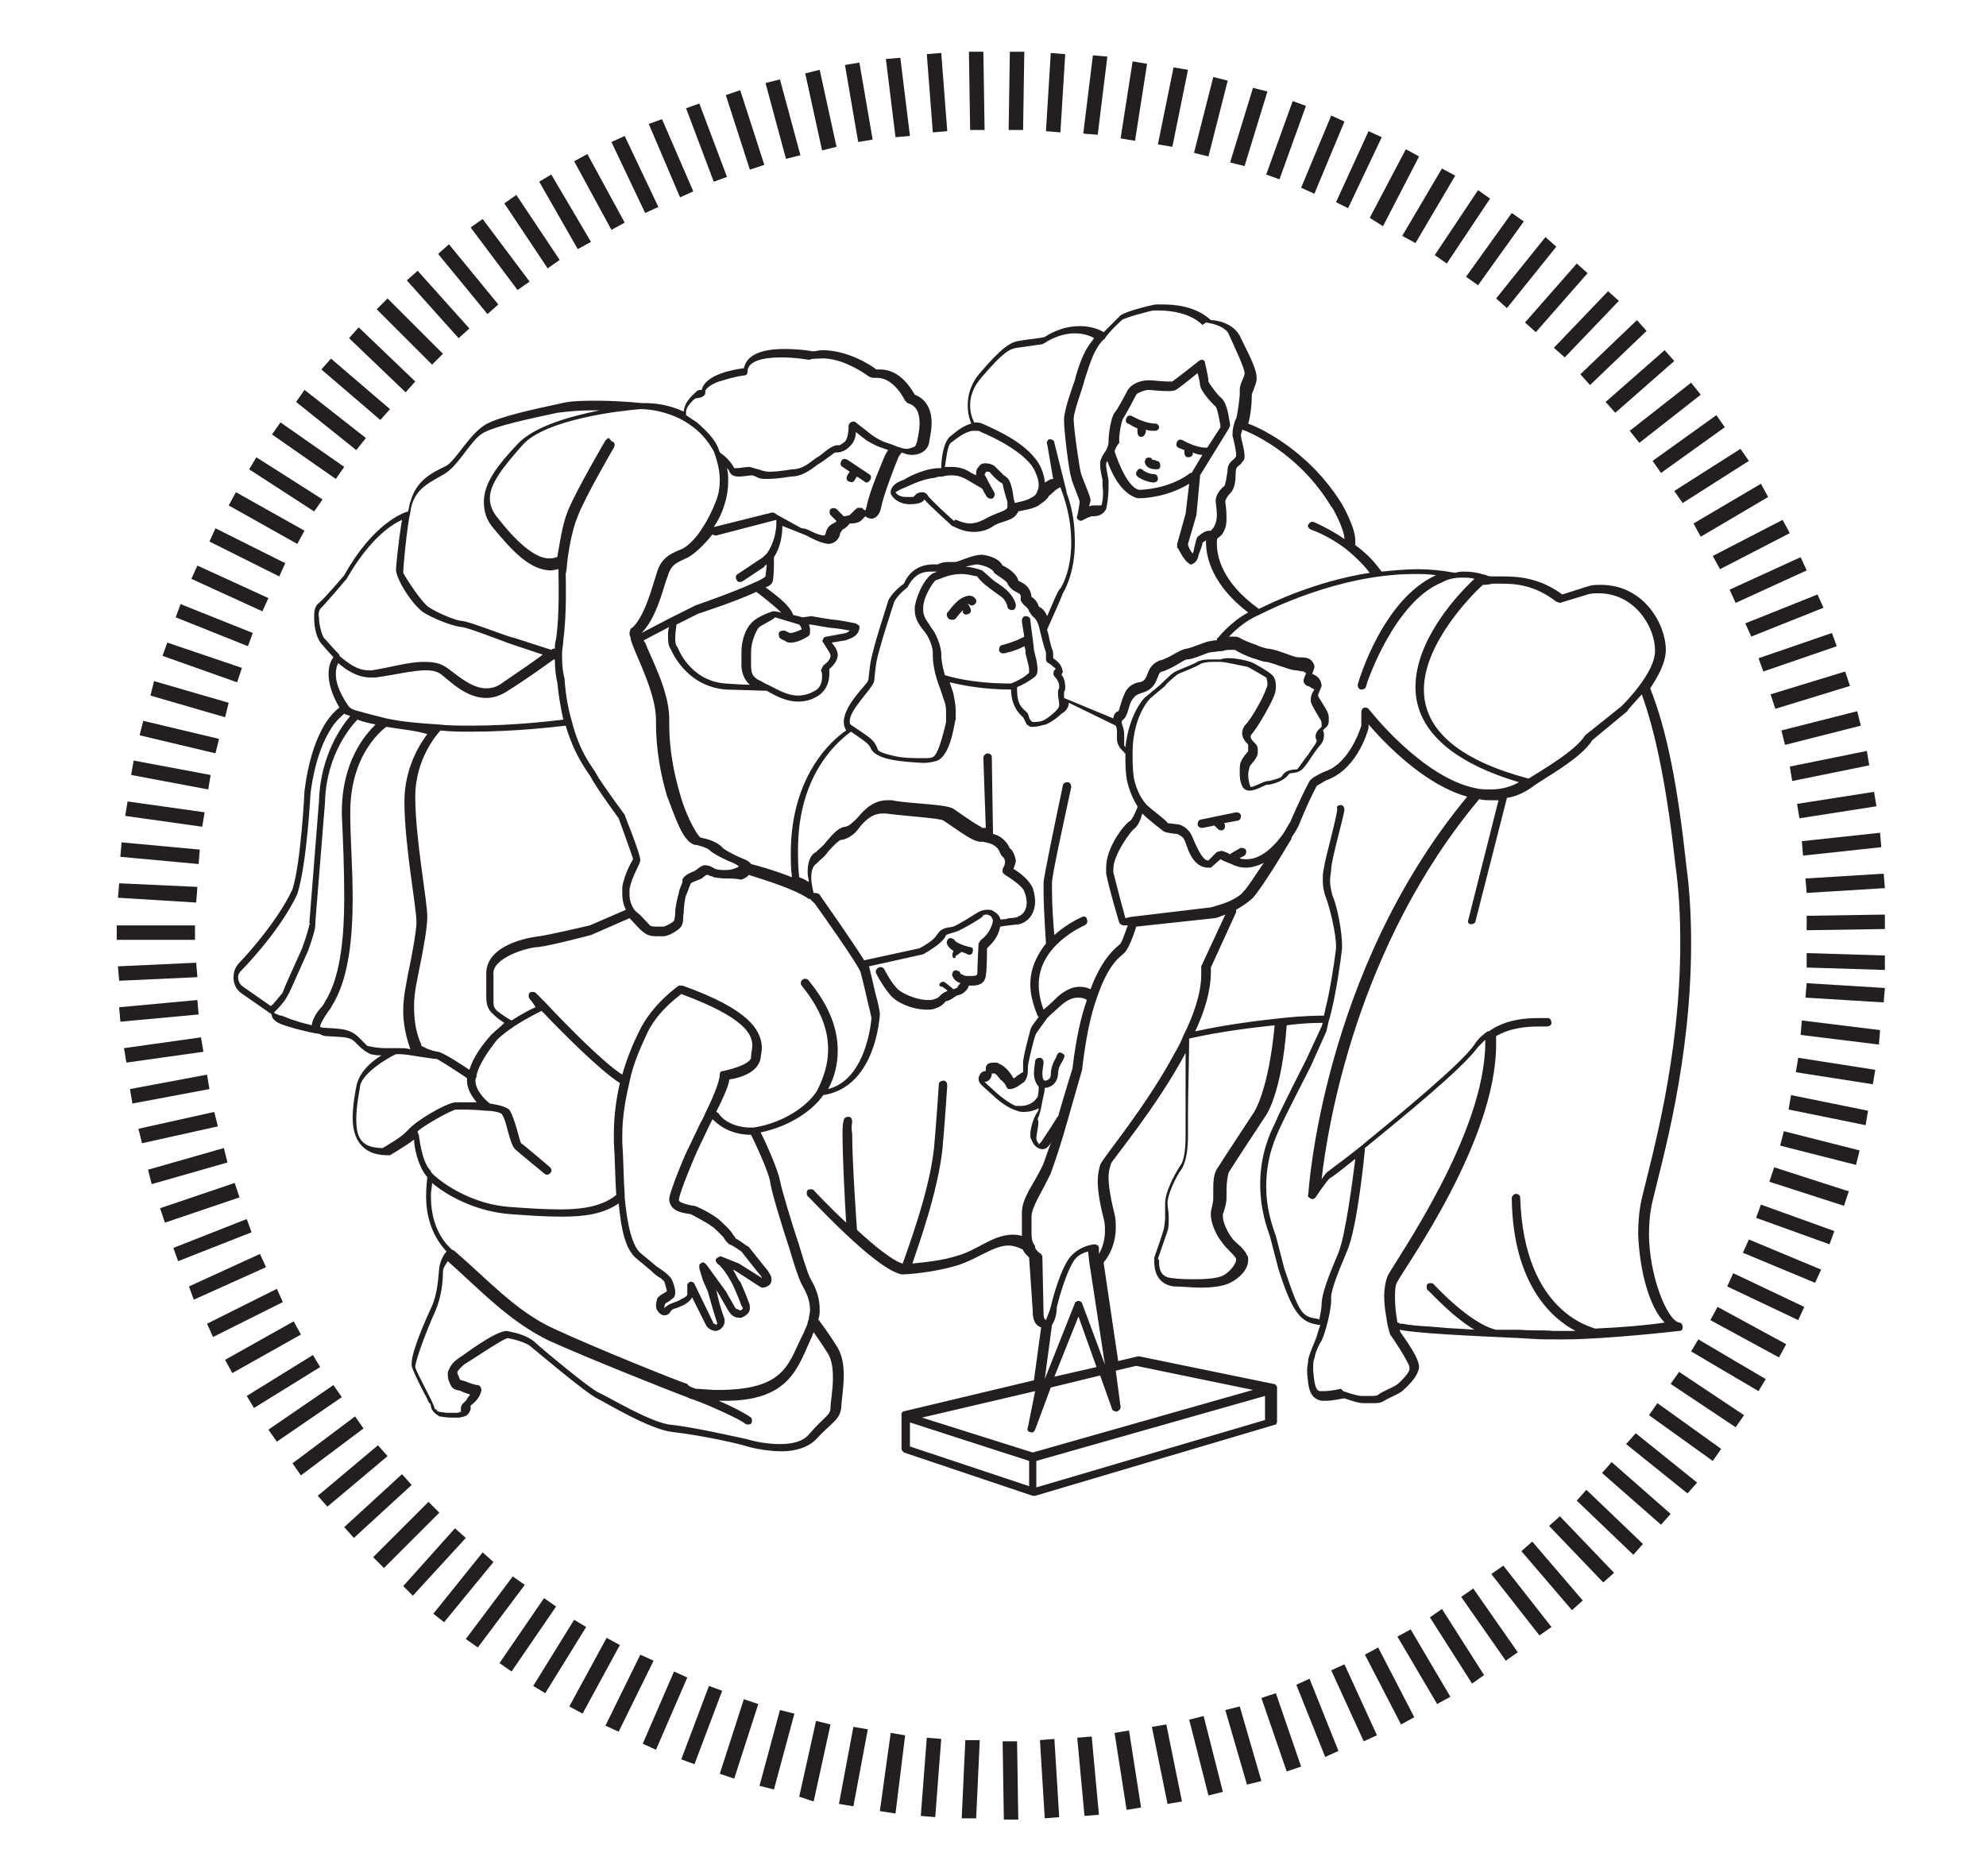 <?xml version="1.0" encoding="utf-8"?>
<!-- Generator: Adobe Illustrator 22.1.0, SVG Export Plug-In . SVG Version: 6.00 Build 0)  -->
<svg version="1.1" id="Layer_1" xmlns="http://www.w3.org/2000/svg" xmlns:xlink="http://www.w3.org/1999/xlink" x="0px" y="0px"
	 viewBox="0 0 165 155.9" style="enable-background:new 0 0 165 155.9;" xml:space="preserve">
<style type="text/css">
	.st0{fill:#231F20;}
</style>
<title>logo_fhp</title>
<path class="st0" d="M83.3,144.7l1.2,0l0.1,6.5l-1.2,0L83.3,144.7z M79.9,151.1l0.3-6.5l1.2,0l-0.3,6.5L79.9,151.1z M86.4,144.6
	l1.2-0.1L88,151l-1.2,0.1L86.4,144.6z M76.5,150.9l0.5-6.5l1.2,0.1l-0.5,6.5L76.5,150.9z M89.5,144.4l1.2-0.1l0.6,6.5l-1.2,0.1
	L89.5,144.4z M73.1,150.5L74,144l1.2,0.2l-0.8,6.5L73.1,150.5z M92.6,144l1.2-0.2l1,6.4l-1.2,0.2L92.6,144z M69.7,149.9l1.2-6.4
	l1.2,0.2l-1.2,6.4L69.7,149.9z M95.7,143.5l1.2-0.2l1.3,6.4l-1.2,0.2L95.7,143.5z M66.4,149.3l1.4-6.3l1.2,0.3l-1.4,6.4L66.4,149.3z
	 M98.8,142.9l1.2-0.3l1.6,6.3l-1.2,0.3L98.8,142.9z M63.1,148.4l1.7-6.3l1.2,0.3l-1.7,6.3L63.1,148.4z M101.8,142.1l1.2-0.3l1.8,6.2
	l-1.2,0.3L101.8,142.1z M59.8,147.4l2-6.2l1.2,0.4l-2,6.2L59.8,147.4z M104.8,141.1l1.2-0.4l2.1,6.1l-1.2,0.4L104.8,141.1z
	 M56.6,146.2l2.3-6.1l1.1,0.4l-2.3,6.1L56.6,146.2z M107.7,140l1.1-0.5l2.4,6l-1.1,0.5L107.7,140z M53.4,144.9l2.6-6l1.1,0.5l-2.6,6
	L53.4,144.9z M110.6,138.8l1.1-0.5l2.7,5.9l-1.1,0.5L110.6,138.8z M50.3,143.4l2.9-5.9l1.1,0.5l-2.9,5.9L50.3,143.4z M113.4,137.5
	l1.1-0.6l3,5.8l-1.1,0.6L113.4,137.5z M47.3,141.8l3.1-5.7l1.1,0.6l-3.1,5.7L47.3,141.8z M116.1,136l1.1-0.6l3.3,5.6l-1.1,0.6
	L116.1,136z M44.3,140.1l3.4-5.5l1,0.6l-3.4,5.5L44.3,140.1z M118.8,134.4l1-0.7l3.5,5.5l-1,0.7L118.8,134.4z M41.5,138.2l3.7-5.4
	l1,0.7l-3.7,5.4L41.5,138.2z M121.4,132.7l1-0.7l3.7,5.3l-1,0.7L121.4,132.7z M38.7,136.2l3.9-5.2l1,0.7l-3.9,5.2L38.7,136.2z
	 M123.9,130.8l1-0.7l4,5.1l-1,0.7L123.9,130.8z M36,134.1l4.1-5.1l0.9,0.8l-4.1,5L36,134.1z M126.4,128.9l0.9-0.8l4.2,4.9l-0.9,0.8
	L126.4,128.9z M33.5,131.8l4.3-4.8l0.9,0.8l-4.4,4.8L33.5,131.8z M128.7,126.8l0.9-0.8l4.5,4.7l-0.9,0.8L128.7,126.8z M31,129.4
	l4.6-4.6l0.9,0.9l-4.6,4.6L31,129.4z M131,124.7l0.8-0.9l4.7,4.5l-0.8,0.9L131,124.7z M28.6,126.9l4.8-4.4l0.8,0.9l-4.8,4.4
	L28.6,126.9z M133.1,122.4l0.8-0.9l4.9,4.3l-0.8,0.9L133.1,122.4z M26.4,124.3l5-4.2l0.8,0.9l-5,4.2L26.4,124.3z M135.1,120l0.8-0.9
	l5.1,4.1l-0.8,0.9L135.1,120z M24.3,121.6l5.2-3.9l0.7,1l-5.2,3.9L24.3,121.6z M137,117.6l0.7-1l5.3,3.8l-0.7,1L137,117.6z
	 M22.3,118.8l5.4-3.7l0.7,1l-5.4,3.7L22.3,118.8z M138.8,115l0.7-1l5.4,3.6l-0.7,1L138.8,115z M20.5,116l5.5-3.4l0.6,1l-5.5,3.4
	L20.5,116z M140.5,112.3l0.6-1l5.6,3.3l-0.6,1L140.5,112.3z M18.7,113l5.7-3.2l0.6,1.1l-5.7,3.2L18.7,113z M142.1,109.7l0.6-1.1
	l5.7,3.1l-0.6,1.1L142.1,109.7z M17.2,110l5.8-2.9l0.5,1.1l-5.8,2.9L17.2,110z M143.5,106.9l0.5-1.1l5.9,2.8l-0.5,1.1L143.5,106.9z
	 M15.7,106.9l5.9-2.7l0.5,1.1l-6,2.7L15.7,106.9z M144.8,104.1l0.5-1.1l6,2.5l-0.5,1.1L144.8,104.1z M14.4,103.7l6.1-2.4l0.4,1.1
	l-6.1,2.4L14.4,103.7z M145.9,101.2l0.4-1.1l6.1,2.2l-0.4,1.1L145.9,101.2z M13.3,100.4l6.2-2.1l0.4,1.2l-6.2,2.1L13.3,100.4z
	 M147,98.2l0.4-1.2l6.2,2l-0.4,1.2L147,98.2z M12.3,97.2l6.3-1.8l0.3,1.2l-6.3,1.8L12.3,97.2z M147.9,95.2l0.3-1.2l6.3,1.6l-0.3,1.2
	L147.9,95.2z M11.5,93.8l6.3-1.4l0.3,1.2L11.8,95L11.5,93.8z M148.6,92.2l0.2-1.2l6.4,1.3l-0.2,1.2L148.6,92.2z M10.8,90.5l6.4-1.2
	l0.2,1.2L11,91.7L10.8,90.5z M149.2,89.1l0.2-1.2l6.4,1l-0.2,1.2L149.2,89.1z M10.3,87.1l6.4-0.9l0.2,1.2l-6.4,0.9L10.3,87.1z
	 M149.6,86l0.1-1.2l6.5,0.8l-0.1,1.2L149.6,86z M9.9,83.7l6.5-0.6l0.1,1.2L10,84.9L9.9,83.7z M150,82.9l0.1-1.2l6.5,0.4l-0.1,1.2
	L150,82.9z M9.8,80.3l6.5-0.3l0.1,1.2l-6.5,0.3L9.8,80.3z M150.1,80.4l0-1.2l6.5,0.2l0,1.2L150.1,80.4z M9.7,78.1v-1.2l6.5,0v1.2
	L9.7,78.1z M150.1,76.1l6.5-0.1l0,1.2l-6.5,0.1L150.1,76.1z M9.8,74.6l0.1-1.2l6.5,0.3L16.3,75L9.8,74.6z M150,73l6.5-0.4l0.1,1.2
	l-6.5,0.4L150,73z M10,71.2l0.1-1.2l6.5,0.6l-0.1,1.2L10,71.2z M149.7,69.9l6.5-0.7l0.1,1.2l-6.5,0.7L149.7,69.9z M10.4,67.8
	l0.2-1.2l6.4,0.9l-0.2,1.2L10.4,67.8z M149.3,66.8l6.4-1l0.2,1.2l-6.4,1L149.3,66.8z M10.9,64.4l0.2-1.2l6.4,1.2l-0.2,1.2L10.9,64.4
	z M148.7,63.7l6.4-1.3l0.2,1.2l-6.4,1.3L148.7,63.7z M11.6,61.1l0.3-1.2l6.3,1.5l-0.3,1.2L11.6,61.1z M148,60.7l6.3-1.6l0.3,1.2
	l-6.3,1.6L148,60.7z M12.5,57.8l0.3-1.2l6.2,1.8l-0.3,1.2L12.5,57.8z M147.1,57.7l6.2-1.9l0.4,1.2l-6.2,1.9L147.1,57.7z M13.5,54.5
	l0.4-1.1l6.2,2.1l-0.4,1.2L13.5,54.5z M146.1,54.7l6.1-2.1l0.4,1.1l-6.1,2.1L146.1,54.7z M14.6,51.3l0.4-1.1l6,2.4l-0.4,1.1
	L14.6,51.3z M145,51.8l6-2.4l0.5,1.1l-6,2.4L145,51.8z M15.9,48.1l0.5-1.1l5.9,2.7l-0.5,1.1L15.9,48.1z M143.7,49l5.9-2.7l0.5,1.1
	l-5.9,2.7L143.7,49z M17.4,45l0.5-1.1l5.8,2.9l-0.5,1.1L17.4,45z M142.3,46.2l5.8-3l0.6,1.1l-5.8,3L142.3,46.2z M19,42l0.6-1.1
	l5.7,3.2l-0.6,1.1L19,42z M140.7,43.5l5.6-3.3l0.6,1.1l-5.6,3.3L140.7,43.5z M20.7,39l0.6-1l5.5,3.5l-0.7,1L20.7,39z M139.1,40.8
	l5.5-3.5l0.7,1l-5.5,3.5L139.1,40.8z M22.6,36.1l0.7-1l5.3,3.7l-0.7,1L22.6,36.1z M137.3,38.3l5.3-3.8l0.7,1l-5.3,3.8L137.3,38.3z
	 M24.6,33.4l0.7-1l5.1,4l-0.8,1L24.6,33.4z M135.4,35.8l5.1-4l0.8,1l-5.1,4L135.4,35.8z M26.7,30.7l0.8-0.9l4.9,4.2l-0.8,0.9
	L26.7,30.7z M133.4,33.4l4.9-4.3l0.8,0.9l-4.9,4.3L133.4,33.4z M29,28.1l0.8-0.9l4.7,4.5l-0.8,0.9L29,28.1z M131.3,31.1l4.7-4.5
	l0.8,0.9l-4.7,4.5L131.3,31.1z M31.3,25.7l0.9-0.9l4.6,4.6l-0.9,0.9L31.3,25.7z M129.1,28.9l4.5-4.7l0.9,0.8l-4.5,4.7L129.1,28.9z
	 M33.8,23.3l0.9-0.8l4.3,4.8l-0.9,0.8L33.8,23.3z M126.7,26.8l4.3-4.9l0.9,0.8l-4.3,4.9L126.7,26.8z M36.4,21.1l0.9-0.8l4.1,5
	l-0.9,0.8L36.4,21.1z M124.3,24.8l4.1-5.1l0.9,0.8l-4.1,5.1L124.3,24.8z M39.1,18.9l1-0.7l3.9,5.2l-1,0.7L39.1,18.9z M121.8,23
	l3.8-5.3l1,0.7l-3.8,5.3L121.8,23z M41.9,16.9l1-0.7l3.6,5.4l-1,0.7L41.9,16.9z M119.2,21.2l3.6-5.4l1,0.7l-3.6,5.4L119.2,21.2z
	 M44.8,15.1l1-0.6l3.3,5.6l-1.1,0.6L44.8,15.1z M116.5,19.6l3.3-5.6l1.1,0.6l-3.3,5.6L116.5,19.6z M47.7,13.4l1.1-0.6l3.1,5.7
	l-1.1,0.6L47.7,13.4z M113.8,18.1l3-5.7l1.1,0.6l-3,5.8L113.8,18.1z M50.8,11.8l1.1-0.5l2.8,5.9l-1.1,0.5L50.8,11.8z M111,16.8
	l2.7-5.9l1.1,0.5l-2.8,5.9L111,16.8z M53.9,10.3L55,9.9l2.6,6l-1.1,0.5L53.9,10.3z M108.1,15.6l2.5-6l1.1,0.5l-2.5,6L108.1,15.6z
	 M57,9l1.1-0.4l2.3,6.1l-1.1,0.4L57,9z M105.2,14.5l2.2-6.1l1.1,0.4l-2.2,6.1L105.2,14.5z M60.3,7.9l1.2-0.4l2,6.2l-1.2,0.4
	L60.3,7.9z M102.2,13.5l1.9-6.2l1.2,0.3l-1.9,6.2L102.2,13.5z M63.6,6.9l1.2-0.3l1.7,6.3l-1.2,0.3L63.6,6.9z M99.2,12.7l1.6-6.3
	l1.2,0.3l-1.6,6.3L99.2,12.7z M66.9,6.1l1.2-0.3l1.4,6.4l-1.2,0.3L66.9,6.1z M96.2,12l1.3-6.4l1.2,0.2l-1.3,6.4L96.2,12z M70.2,5.4
	l1.2-0.2l1.1,6.4l-1.2,0.2L70.2,5.4z M93.1,11.5l1-6.4l1.2,0.2l-1,6.4L93.1,11.5z M73.6,4.9l1.2-0.1l0.8,6.5l-1.2,0.1L73.6,4.9z
	 M90,11.1l0.8-6.5l1.2,0.1l-0.8,6.5L90,11.1z M77,4.5l1.2-0.1l0.5,6.5L77.5,11L77,4.5z M86.9,10.9l0.4-6.5l1.2,0.1l-0.4,6.5
	L86.9,10.9z M80.5,4.3l1.2,0l0.1,6.5l-1.2,0L80.5,4.3z M83.8,10.8l0.1-6.5l1.2,0L85,10.8L83.8,10.8z"/>
<path class="st0" d="M85.8,124.3l-10.7-3.6c-0.1-0.1-0.2-0.2-0.2-0.3l0-2.8c0,0,0-0.1,0-0.1c0,0,0-0.1,0-0.1c0,0,0,0,0,0
	c0,0,0,0,0,0c0,0,0,0,0,0c0,0,0,0,0,0c0,0,0,0,0,0c0,0,0,0,0,0c0,0,0,0,0,0c0,0,0.1,0,0.1-0.1l0,0l10.9-2.6l0.6-4.4
	c-0.7-0.2-0.7-1.1-0.7-1.3c0,0,0-0.1,0-0.1l-0.3-4.4c-0.2-0.2-0.4-0.4-0.5-0.6c0,0,0-0.1-0.1-0.1c-0.4-0.2-0.8-0.3-1.1-0.3
	c-1.2,0-2.4,1-4.1,1.6c-2.2,0.7-4.6,0.8-4.6,0.8c-0.1,0-0.1,0-0.2,0c-2.3-0.5-7.7-6.5-7.8-6.5v0c-0.1-0.1-0.1-0.4,0-0.5
	c0.1-0.1,0.4-0.1,0.5,0c0,0,1.2,1.3,2.7,2.7c-0.1-1.6-0.3-5.4-0.3-7.3c0-0.5,0-0.9,0.1-1.2c0-0.2,0.2-0.3,0.4-0.3
	c0.2,0,0.3,0.2,0.3,0.4c0,0.1-0.1,0.5,0,1c0,2.5,0.4,8,0.4,8l0,0c0,0,0,0,0,0c1.4,1.3,3,2.6,3.8,2.8c0.4-1.2,2.2-5.9,2.6-9.6
	c0,0,0.2-2.2,0.4-5.3v0c0-0.2,0.2-0.3,0.4-0.3c0.2,0,0.3,0.2,0.3,0.4c-0.2,3.1-0.4,5.3-0.4,5.3c-0.4,3.6-2,8-2.5,9.5
	c0.8-0.1,2.4-0.2,3.9-0.7c1.6-0.5,2.7-1.6,4.3-1.7c0.3,0,0.6,0,0.9,0.1c0-0.2,0-0.5,0-0.7c0-0.4,0-0.8,0-1.2c0-1.3,1-2.4,1.7-3.9
	c0.2-0.4,0.4-1.2,0.8-2.1l-0.1,0.2c-0.2,0.3-0.4,0.5-0.7,0.5c-0.8-0.1-0.9-0.9-0.9-0.8c-0.1-0.1-0.1-0.3-0.1-0.4
	c0-0.6,0.3-1.5,0.6-1.9c0,0,0.1-0.1,0.1-0.3c-0.4,0.2-0.8,0.3-1.2,0.3c-0.2,0-0.4,0-0.6-0.1c-0.8-0.2-1.7-1-1.7-1l-1-0.9
	c-0.3-0.3-0.5-0.4-0.5-0.8c0.1-0.5,0.4-0.6,0.6-0.6c0-0.1,0-0.1,0-0.2c0-0.5,0.5-0.5,0.7-0.5c0.2,0,0.3,0,0.4,0.1
	c0.6,0.2,1.1,1,1.2,1.2l0,0c0.1,0,0.2-0.1,0.3-0.2c0.2-0.1,0.4-0.3,0.5-0.3l0,0c0,0,0-0.1,0-0.2c0-0.2,0-0.4,0-0.5l0,0
	c0,0,0,0,0-0.1c0-0.5,0.5-2.3,0.6-2.7c0.1-0.3,0.1-0.3,0.7-1.1c0,0-0.1-0.1-0.1-0.1c-0.4-1-0.6-1.8-0.6-2.6c0-1.4,0.6-2.5,1.3-3.4
	c0-0.2-0.2-2.8-0.2-4.4c0-0.3,0-0.5,0-0.7c0.1-0.8,0.9-4.7,1.6-8c0-0.2,0.2-0.3,0.4-0.3c0.2,0,0.3,0.2,0.3,0.4
	c-0.7,3.3-1.6,7.3-1.6,8c0,0.2,0,0.4,0,0.6c0,1.1,0.1,2.8,0.2,3.7c1.1-1,2.3-1.5,2.3-1.5c0.2-0.1,0.4,0,0.4,0.2
	c0.1,0.2,0,0.4-0.2,0.5c0,0-3.8,1.6-3.8,4.9c0,0.6,0.1,1.3,0.4,2.1c0,0,0,0,0,0c0,0,0,0,0,0c0,0,0,0,0,0c0.1-0.1,0.4-0.3,1.2-1.1
	c0.7-0.6,1.3-0.8,1.8-0.8c0.4,0,0.7,0.1,0.9,0.2c1-2.7,2.2-3.5,2.4-3.7c0.2-0.1,0.5-1.1,0.7-1.6l-0.3,0c-0.2,0-0.3-0.1-0.4-0.2
	c0,0-0.8-2.6-1.1-4.1c0-0.2,0-0.3,0-0.5c0-1.7,1.5-3.6,2-3.9c0.2-0.1,0.6-1.1,0.6-1.1c0,0,0,0,0-0.1c-0.7-1.1-0.9-2.3-0.9-2.3
	c-0.1-0.7-0.1-1.3-0.1-1.9c0-0.1,0-0.1,0-0.2c-0.1,0-0.1,0-0.1-0.1c0,0-0.6-0.4-0.6-1.1c0-0.1,0-0.2,0-0.3c0,0,0-0.1,0-0.2
	c0-0.2,0-0.4-0.1-0.6l-3.9-1.9c0,0.3-0.2,0.7-0.6,0.9c0,0-0.6,0.6-1.3,0.9c-0.4,0.1-0.8,0.2-1,0.2c-0.2,0-0.3,0-0.3,0l-0.3-0.2
	c0,0-0.2-0.4-0.3-0.6c0,0-1-0.7-1-2.3c-2.5,0-4.2-0.4-5.1-0.6c0.1,0.3,0.2,0.6,0.3,0.9c0.1,0.5,0.2,1,0.2,1.4c0,0.3,0,0.5,0,0.8
	c-0.1,0-0.3,2.8-1.5,3.4c-0.3,0.1-0.7,0.2-1.2,0.2c-1.6-0.1-3.7-0.2-4.3-1.1c-0.2-0.5-0.4-0.6-1.7-1.5c-0.8,0.6-4.4,3.3-4.4,9.8
	c0,0.7,0,1.5,0.1,2.3c0.3,0.1,0.5,0.2,0.8,0.4c0-0.2-0.1-0.5-0.1-0.8c0-0.6,0.1-1.4,0.7-1.7c0,0,0,0,0.1-0.1
	c0.2-0.2,0.5-0.4,0.7-0.7c0.3-0.3,0.9-1.2,1.6-1.3c0.3,0,0.7-0.4,1-0.7c0.3-0.3,1.1-1.5,2.5-1.5c0.1,0,0.3,0,0.4,0
	c1.4,0.3,4.4,0.3,5.1,0.7c0.3,0.2,1.4,1,2.1,1.4c0.2,0.1,0.3,0.2,0.3,0.2c0,0,0.2,0,0.3,0L81.7,63c0-0.2,0.1-0.3,0.3-0.4
	c0.2,0,0.4,0.1,0.4,0.3l0.1,6.4c0.5,0.1,1.1,0.5,1.4,1.2c0.2,0.1,0.4,0.5,0.5,1c0,0.2-0.1,0.4-0.2,0.7c0.5,0.3,1.3,0.9,1.6,1.6
	c0.1,0.3,0.2,0.7,0.2,1.1c0,0.7-0.3,1.6-1.3,1.9c0,0-1,0.1-1.6,0.2c-0.2,1-0.8,1.5-1.1,1.8c0,0.5,0,1.7-0.1,2.3
	c-0.1,0.7-0.7,0.8-1.1,0.8c-0.1,0-0.2,0-0.3,0c-0.1,0.3-0.4,0.7-0.9,0.8c-0.2,0-0.5,0.4-1,0.5c0-0.1-0.2,0.4-0.9,0.6
	c-0.2,0.1-0.5,0.1-0.7,0.1c-1.2,0-2.6-0.6-3.1-1.3c-0.6-0.7-1.1-1.7-1.1-1.7v0c-0.1-0.2,0-0.4,0.2-0.5c0.2-0.1,0.4,0,0.5,0.2
	c0,0,0.5,1,1,1.5c0.3,0.4,1.6,1,2.6,1c0.2,0,0.4,0,0.6-0.1c0.4-0.1,0.4-0.4,0.9-0.6c0,0,0.1,0,0.1-0.1l-0.4-0.3
	C78,82,78,81.8,78.1,81.7c0.1-0.1,0.3-0.2,0.5,0l0.5,0.4c0,0,0.1,0.1,0.1,0.1c0.1,0,0.2-0.1,0.3-0.1c0,0,0.1-0.2,0.3-0.4
	c-0.3-0.1-0.6-0.3-0.7-0.7l0,0v0l0,0c0,0,0-0.1,0.1-0.3c0.2-0.1,0.3-0.1,0.4,0c0,0,0.1,0,0.1,0c0,0.1,0.1,0.1,0.1,0.2l0,0
	c0,0,0.1,0.1,0.2,0.1c0.1,0.1,0.3,0.1,0.4,0.1c0,0,0,0,0,0c0,0,0.2,0,0.4,0c0.3,0,0.4-0.1,0.4-0.2c0-0.7,0.1-2.5,0.1-2.5l0.2-0.3
	c0,0,0.8-0.5,1-1.6c0-0.1-0.2-0.4-0.2-0.4c-0.1,0-0.2-0.1-0.3-0.1c-0.2,0-0.3,0-0.4,0.2c-0.4,0.3-1.6,1-2.1,1.2
	c-0.3,0.1-0.7,0.2-0.9,0.3l0,0c-0.1,0.3-0.5,0.8-1.9,1.6l-4.5,1c0.3,1.2,0.6,2.6,0.6,2.5c0,0,0.3,1.1,0.3,1.5c0,0,0,0,0,0
	c-0.1,1.4-0.8,6.1-4.7,6.7l0,0c0,0,0,0,0,0c-0.9,1.3-2.8,2.6-5.2,3.1c0.4,0.8,1.4,3,1.6,4c0.1,0.6,0.9,3.3,1.6,5.4
	c0.4,1.4,0.8,2.5,0.9,2.7c0.1,0.2,0.8,1.2,0.8,2.6c0,0.3,0,0.5-0.1,0.8c0,0,0,0,0,0.1c0,0,0.1,0,0.1,0.1c0,0,0.7,0.9,1.5,2.2
	c0.4,0.7,0.5,1.5,0.5,2.3c0,1.1-0.2,2.1-0.2,2.6c-0.1,1.1-0.8,1.3-2,2.6c-0.7,0.8-1.9,1.1-2.9,1.1c-1.1,0-2.2-0.2-2.9-0.4
	c-1.3-0.4-4.4-1-6.2-1.2c-1.9-0.2-5.5-2.4-6.3-2.8c-1-0.5-5-3.9-5.5-4.3c-0.3-0.3-1.3-0.6-1.9-0.7v0c-0.2-0.1-3.3,2-3.5,2.1
	c-0.2,0.1-0.6,0.5-0.7,0.7c0,0,0,0,0,0.1c0,0.1,0.1,0.2,0.2,0.5c0,0.1,0.2,0.1,0.5,0.2c0.2,0.1,0.8,0.3,1,0.3c0.2,0,0.3,0.3,0.3,0.4
	c-0.1,0.6-0.5,1-0.9,1.3l0,0c0,0.1,0,0.2,0,0.3c-0.2,0.7-0.7,0.6-0.9,0.7c-0.1,0-0.2,0-0.2,0c-0.2,0-0.4,0-0.5,0l0,0l-0.1,0v0
	c-0.3,0-0.8-0.1-0.9-0.1c-0.3-0.2-0.6-0.4-0.7-0.8l0,0c0,0,0,0,0-0.1c0-0.1-0.1-0.2-0.2-0.3c-0.1-0.3-0.3-0.6-0.5-1
	c-0.4-0.8-0.8-1.6-0.9-2c0-0.1,0-0.2,0-0.2c0-1,1.1-3.5,1.7-4.8c0.5-1.2,0.5-2.4,0.6-3.2c0.1-0.6,0.4-1.1,0.6-1.3
	c-1.4-1.5-1.7-3.3-1.7-4.6c0-0.8,0.1-1.5,0.1-1.6c0,0-0.1-0.1-0.1-0.1c-0.7-0.9-1-2.4-1-3c-0.8,0.6-2,1.3-2,1.3l-0.2,0l0,0
	c-2.3,0-2.9-1.6-2.9-3.1c0-1,0.2-2.1,0.3-2.6c0.2-1.1,1.1-2,2.1-2.6c-0.6,0-1-0.1-1.1-0.2c-0.4-0.2-0.7-0.5-1-0.8
	c-0.5-0.6-1.1-0.5-2.5-0.6c-0.2,0-0.4-0.1-0.6-0.2c-0.3,0-1.1-0.2-1.9-0.4c-0.9-0.3-1.7-0.4-2-1c0,0,0-0.1-0.1-0.3
	c-0.1,0-0.1,0-0.2-0.1l-2.3-1.6c-0.5-0.4-0.6-0.9-0.6-1.3c0-0.7,0.4-1.1,0.4-1.1c0,0,3.1-3.2,4.5-6.2c0.7-2.2,1-8.1,1-8.2
	c0.6-4.7,2.2-6.4,2.9-6.9c-0.7-1.2-0.9-2.1-0.9-2.8c0-0.7,0.2-1.1,0.4-1.4c-0.5-0.5-0.8-0.9-0.9-1c-0.5-0.5-0.7-1.4-0.7-2.3
	c0-0.4,0-0.9,0.4-1.2c0.5-0.4,2.1-2.3,2.1-2.3c2.4-4.3,4.9-5.2,5.3-5.3c0.1-0.3,0.1-0.6,0.2-0.8c0.5-1.9,2-2.5,3-3
	c0.8-0.5,1.9-2.6,3.2-3.4c1.2-0.7,4.1-1.3,6.4-1.8c0.8-0.2,1.9-0.2,2.9-0.2c1.9,0,3.8,0.2,3.7,0.2c0,0,0.1,0,0.2,0c0,0,0.1,0,0.2,0
	c0.6,0,1.8,0.1,3.1,0.7c0.1-0.9,0.8-1.4,1.1-1.7c0.1-0.1,0.3-0.1,0.4-0.1c0.3-1.3,2.7-1.7,3.5-1.8c0.3-1.4,2.1-1.6,3.4-1.6
	c1.3,0,2.4,0.2,2.3,0.2c0.3,0,0.5-0.1,0.8-0.1c2.1,0,4,1.2,4.5,1.6c0.1,0,0.2,0,0.3,0c1.7,0,2.6,1.6,2.9,2.1
	c1.1,0.4,1.4,1.5,1.4,2.3c0,0.8-0.2,1.5-0.2,1.6c0,0.2-0.2,1-1.3,1.1c-0.1,0-0.1,0-0.2,0c-0.3,0-0.5-0.1-0.8-0.2
	c0,0.1-0.2,0.2-0.3,0.5c-0.2,0.5-1.2,3-1.4,4.1c-0.1,0.5-0.4,0.9-0.8,0.9c-0.2,0-0.4-0.1-0.5-0.2c-0.1,0.1-0.3,0.3-0.4,0.4
	c-0.3,0.2-0.7,0.2-0.9,0.2c-0.1,0.1-0.3,0.4-0.6,0.5c0,0-0.2,0.3-0.2,0.3c0,0.2-0.2,0.8-0.9,0.9h0c-0.7,0-1.9-0.7-1.9-0.7L65,43.7
	c0,0.6-0.1,1.7-0.7,2.6c0,0,0,0.1,0,0.1v0.2c0,0.4,0,1.2-0.1,1.7c-0.1,0.3-0.3,0.4-0.6,0.5c0.5,0.4,2,1.4,2.3,2.3c0,0,0,0,0,0
	l0.8,0.2l0.7-0.1c0,0,1.7,0.3,1.9,0.3c0.3,0,1.8,0.3,1.8,0.3l0.3,0.2c0,0.1,0,0.2,0,0.2c-0.1,0.8-1,0.9-1.1,1l-1.2,0.2l0.3,0.4
	c0.1,0.2,0.2,0.4,0.2,0.6c0,0.6-0.5,1-0.7,1.2c0,0.2,0,0.3,0,0.4c0,1.3-0.9,1.8-0.9,1.8c-0.6,0.4-1.2,0.5-1.7,0.5
	c-1,0-1.9-0.5-2.6-0.9c0,0-0.1,0-0.1,0c0,0-3-0.1-3.3-0.1c-3.5-0.3-4.6-3.5-4.6-3.4c-0.2-0.3-0.2-0.7-0.2-1.1c0-0.2,0-0.5,0.1-0.7
	l-2.1,1.1c0,0.1,0,0.1,0.1,0.2c0.4,1.1,2,4,2,6.3V60c0,0.1,0,0.1,0,0.2c0,2.1,0.4,4.1,0.9,5.8c0.4,1.5,1.3,3.3,1.7,3.6l0,0
	c0.5,0.1,1.3,0.3,1.8,0.8c0.1,0.2,1.3,0.8,1.6,0.9c0.2,0.1,0.6,0.2,0.8,0.5c0.4,0.1,1.9,0.5,3.4,1.1c-0.1-0.7-0.1-1.4-0.1-2
	c0-6.4,3.4-9.4,4.6-10.2c-0.1-0.2-0.2-0.4-0.2-0.7c0-1.4,1.9-3.1,2-3.4c0.1-0.3,0,0.1,0.2-1.4c0.2-1.4,1.5-5.2,1.5-5.3
	c0.4-0.8,1.3-1.4,1.3-1.4c0.6-1.4,1.8-1.6,2.4-1.6c0.2,0,0.3,0,0.4,0c0.4-0.2,0.8-0.2,1-0.2c0.2,0,0.4,0,0.5,0
	c0.4-0.1,1.5-0.6,2.1-0.6c0.1,0,0.1,0,0.1,0c0,0,1.3,0.1,1.7,0.9c0,0,1,0.4,1.3,1.2c-0.2,0.1,1,0.2,1.1,1.4v0
	c0.2,0.1,0.5,0.4,0.6,0.8c0.2,0.1,0.5,0.3,0.7,0.8c0.4-0.9,0.9-2.2,1.1-2.3c0,0,0.9-1.3,0.9-3.8c0-1.3-0.2-2.8-0.9-4.6v0
	c-0.1,0-0.4,0.2-0.6,0.4c-0.2,0.2-0.5,0.4-0.4,0.4v0c0,0,0,0.1-0.1,0.1c-0.2,0.3-0.5,0.4-0.7,0.6c-0.5,0.3-1.3,0.4-1.7,0.5
	c-0.4,0.9-1.4,0.7-2.2,1.3c-0.5,0.3-1,0.4-1.5,0.4c-1,0-1.7-0.5-1.8-0.5c0,0-2-1.8-2.3-2.2c0,0,0,0,0,0c-0.1,0.2-0.4,0.4-1.2,0.4h0
	c-1,0-1.5-0.6-1.6-0.9c0,0,0-0.1,0-0.2c0.2-0.8,1.2-0.9,1.2-1c0,0,1.3-0.8,2.7-0.9c0.1,0,0.2,0,0.3,0c0-0.5,0.1-2,0.7-2.6
	c0.4-0.3,1-0.9,1.8-1.1c-0.1-0.2-0.3-0.8-0.3-1.5c0-0.8,0.2-1.8,1.1-2.8c1.8-2.1,2.5-2.5,3.3-2.6c0.6-0.1,1.7-0.2,2-0.3
	c0.3-0.2,1.4-0.9,2.9-0.9c0.6,0,1.3,0.1,2,0.5c0.6-0.6,1.2-1.2,1.4-1.4c0.6-0.4,2.8-0.9,2.9-0.9c0,0,0.2,0,0.6,0
	c0.9,0,2.7,0.1,4,1.3c0.4,0,1.8,0.2,2.4,1.3c0.5,1.1,1.4,2.6,1.4,3.5c0,0.1,0,0.1,0,0.2c-0.1,0.5-0.4,1.1-0.4,1.2h-0.1l0.1,0
	c0,0.1,0,0.1,0,0.2c0,0.5-0.1,1.6-0.3,2.2c0.6,0.2,4.9,2,7.8,6.7c0,0,1.1,1.9,1.1,3c0,0.2,0,0.3,0,0.4c0,0,0,0,0,0v0v0
	c1.4,1,2,2,2.2,2.2c1-0.1,2-0.2,3-0.2c1,0,2,0.1,3.1,0.3c0,0,0,0,0,0c0.3-0.1,0.5-0.1,0.8-0.1c1,0,1.7,0.3,1.8,0.3
	c0.1,0.1,0.4,0.1,0.7,0.1c0.2,0,0.5,0,0.7,0c1.2,0,3,0.1,4.9,1.5l2.2-0.7c0.3-0.1,0.7-0.1,1-0.1c3.6,0,5.4,3.3,5.4,5.4
	c0,1.1-0.7,2.3-1.3,3.2c0,0,0,0,0,0c1.4,3.5,2.3,8.2,3,14.7c0.3,2.2,0.4,4.4,0.4,6.5c0,9.8-2.4,18-3.2,21.4
	c-0.2,0.8-0.3,1.8-0.3,2.7c0,3.5,1.5,7.2,2.5,7.4c0.2,0,0.3,0.2,0.3,0.4c0,0.2-0.1,0.3-0.3,0.3c0,0-6.1,0.7-9.5,0.7
	c-0.3,0-0.5,0-0.7,0c-1.3,0-1.4,0-2.9-0.1c-4.4-0.2-8.7-0.4-10.1-0.7c0,0.1,0,0.2,0,0.1c0,0.1,1.6,2.1,1.6,3v0v0
	c-0.1,0.9-1.1,1.7-1.4,2c-0.4,0.3-1.2,0.6-1.5,0.8c-0.3,0.2-0.6,0.2-0.9,0.2c-0.3,0-0.6,0-0.8,0c-0.5,0-1.3-0.3-1.6-0.4
	c-0.2,0-0.9,0.2-1.5,0.2c-0.1,0-0.3,0-0.4,0c-1.1-0.2-1.1-1.3-1.2-2.3c0-0.1,0-0.2,0-0.3c0-0.3,0.1-0.6,0.1-0.9
	c0.2-0.7,0.5-1.3,0.6-1.6c0.1-0.2,0.2-0.7,0.4-1.2c0,0-0.1,0-0.1,0c-1.5-0.2-2.2-0.9-3.4-4.7l-0.7-2.7c-0.6-1.6-0.8-3-0.8-4.3
	c0-2.6,0.9-4.4,1.2-5c0.4-1,2.6-5.3,2.6-5.3l1.3-2.8l0.1-0.3c-0.5,0-1.5,0-3,0.2c0,0,0,0,0,0c-0.4,5.6-1.7,7.5-1.8,7.6
	c0,0-2.7,4.1-3,4.6c-0.1,0.2-0.2,0.9-0.2,1.5c0,0.3,0,0.5,0,0.7l0,0h0v0c0,0.5-0.3,1.3-0.3,1.3c0,0,0,0.1,0,0.2
	c0,0.5,0.4,1.3,0.7,1.7c0.3,0.5,1,0.8,1.3,1.5c0.1,0.1,0.1,0.2,0.1,0.4c0,0.8-0.7,1.5-1.5,1.9c-0.6,0.3-1.5,0.4-2.5,0.4
	c-0.7,0-1.5-0.1-2.2-0.1c-1.4-0.2-1.6-1.4-1.6-2c0-0.2,0-0.3,0-0.4c0,0,0.7-2,0.8-2.4c0-0.1,0.1-0.5,0.1-0.9c0-0.4,0-0.7,0-1
	c0-0.1,0-0.1,0-0.2c0-0.9,0.7-2.3,1.3-3.2c0.3-0.4,0.4-1.5,0.4-2.3c0-0.5,0-0.9,0-1.1c0-0.1,0-0.3,0-0.6c0-1.1,0-3.7,0-5.3l0,0
	c-2.4,4.5-6.1,8.9-6.2,9.2c-0.1,0.4-0.2,0.6-0.2,1.1c0,0.6,0.1,1.5,0.5,3.1c0.1,0.4,0.1,0.8,0.1,1.1c0,1.3-0.5,2.3-1,2.9l0,0
	c0,0,0,0,0,0.1l1.2,8.1l1.7-0.4l11.2,2.3c0.2,0,0.3,0.2,0.3,0.3c0,0,0,0,0,0l0,0v2.8c0,0.2-0.1,0.3-0.2,0.3L86,124.3H85.8z
	 M86.1,123.6l19-5.6v-2l-19,5.4V123.6z M75.6,120.2l9.9,3.3l0-2.1l-9.9-3.2V120.2z M85.8,120.7l18.3-5.2l-9.7-2l-1.7,0.4l0.4,3
	c0,0.2-0.1,0.3-0.3,0.4c-0.2,0-0.4-0.1-0.4-0.2l-1-2.8l-4.1,1l-1.3,3.5c-0.1,0.2-0.2,0.3-0.4,0.2c-0.2,0-0.3-0.2-0.2-0.4l0.6-3
	l-9.4,2.2L85.8,120.7z M42.1,110.6c0.5,0.1,1.6,0.3,2.3,0.9c0.4,0.4,4.6,3.9,5.3,4.2c0.9,0.4,4.5,2.6,6.1,2.7
	c1.8,0.2,4.9,0.9,6.3,1.2c0.6,0.2,1.7,0.4,2.7,0.4c1,0,1.9-0.2,2.4-0.8c1.3-1.5,1.8-1.6,1.8-2.2c0-0.5,0.2-1.5,0.2-2.5
	c0-0.8-0.1-1.5-0.4-2c-0.5-0.8-1-1.5-1.2-1.8c-0.1,0.2-0.1,0.3-0.2,0.5c-1.1,2.3-1.7,5.3-7.4,5.2c-0.1,0-0.2,0-0.3,0
	c1.2,0.5,2.3,1.1,2.7,1.4c0.1,0.1,0.1,0.4,0,0.5c-0.1,0.1-0.4,0.1-0.5,0c-0.3-0.3-2.9-1.5-4.3-2c-0.4-0.1-0.7-0.3-0.8-0.3
	c-0.8-0.3-7.9-3.1-11.2-4.6c-3.3-1.6-5.7-4.2-8.4-6.6c-0.1,0.2-0.4,0.5-0.4,0.9c0,0.7-0.1,2.1-0.7,3.4c-0.5,1.1-1.6,3.9-1.6,4.5
	c0,0,0,0,0,0c0.1,0.5,1.5,2.9,1.6,3.4h0c0,0,0,0.1,0.1,0.1c0.1,0.1,0.2,0.2,0.2,0.2l0,0c0,0,0.6,0.1,0.7,0.1c0,0,0,0,0,0
	c0,0,0,0,0.1,0c0.2,0,0.4,0,0.6,0H38c0.1,0,0.3-0.1,0.3-0.1c0-0.2-0.1-0.5,0.3-0.8c0,0,0,0,0.1-0.1c0.1-0.1,0.1-0.2,0.2-0.3
	c0.1-0.1,0.1-0.2,0.2-0.2c-0.3-0.1-0.6-0.2-0.8-0.3c-0.1-0.1-0.7,0-0.9-0.6c-0.1-0.2-0.2-0.4-0.2-0.8c0-0.1,0-0.2,0.1-0.4
	c0.2-0.5,0.6-0.8,0.9-1C38.4,112.7,41.1,110.6,42.1,110.6C42,110.6,42,110.6,42.1,110.6C42.1,110.6,42.1,110.6,42.1,110.6
	C42.1,110.6,42.1,110.6,42.1,110.6 M111.6,115.6c0,0,1.1,0.4,1.5,0.4c0.3,0,0.5,0,0.8,0c0.2,0,0.5,0,0.6-0.1
	c0.4-0.3,1.2-0.6,1.5-0.8c0.3-0.2,1.2-1.1,1.1-1.4c0,0,0,0,0-0.1c-0.1-0.5-1.5-2.6-1.6-2.7c0,0-0.1-0.3-0.2-0.7
	c-0.1-0.6-0.3-1.6-0.3-2.5c0-0.6,0.1-1.2,0.3-1.7c0.8-1.5,8.1-11.8,8.1-19.4c0-0.1,0-0.1,0-0.2c-0.2,0.2-0.4,0.4-0.6,0.6
	c-1.3,1.8-6.1,5.7-9.4,8.4c0,0,0,0.1,0,0.1c0,0-0.6,6.5-1.5,8.5c-0.8,1.9-1.4,3.4-1.3,4h-0.3l0.3,0l0,0c0,0.9-0.5,2.8-0.8,3.4
	c-0.2,0.3-0.5,0.9-0.6,1.5c-0.1,0.2-0.1,0.5-0.1,0.8c0,0.1,0,0.1,0,0.2c0.1,1.1,0.2,1.7,0.6,1.7c0.1,0,0.2,0,0.3,0
	c0.6,0,1.4-0.2,1.4-0.2L111.6,115.6z M57.8,115.4l1.5,0.1c0.2,0,0.5,0,0.7,0c5.4-0.1,5.5-2.3,6.8-4.8c0.1-0.3,0.3-0.6,0.3-0.8
	c0-0.1,0.1-0.2,0.1-0.3c0-0.2,0.1-0.5,0.1-0.7c0-1.2-0.6-1.9-0.8-2.4c-0.1-0.2-0.5-1.3-0.9-2.7c-0.7-2.1-1.5-4.8-1.6-5.5
	c-0.1-0.9-1.4-3.6-1.6-4c-1.9,0-2.9-1-3.2-1.3c-0.2,0.4-0.3,0.6-0.3,0.6l-1,2.1c0,0-1.4,3.2-1.5,4h0v0c0,0,0,0,0,0
	c0,0.1,0.1,0.2,0.4,0.3c0.3,0.1,0.7,0.2,0.9,0.2c0.6,0.2,1.8,0.9,2.1,1.2c0.2,0.2,0.9,0.8,1.1,1.2c0,0,0.2,0.2,0.2,0.3
	c0.4,0.2,1,0.7,1.1,0.7c0,0,1.5,1.9,1.6,2c0.1,0.2,0.3,0.4,0.3,0.7c0,0.1,0,0.2-0.1,0.4c-0.3,0.3-0.6,0.3-0.7,0.3l-0.2-0.1l-2-1.3
	l-0.2-0.1c0.3,0.5,0.5,1,0.6,1c0,0,0.5,1.1,0.7,1.7c0.1,0.2,0.1,0.3,0.1,0.5c0,0.5-0.5,0.7-0.7,0.8c0,0-0.1,0-0.2,0
	c-0.6,0-0.8-0.5-0.9-0.6l-0.8-1.4l-0.2-0.3l0.3,1.2c0,0,0.3,1,0.4,1.2c0,0.1,0,0.2,0,0.2c0,0.4-0.3,0.6-0.4,0.7
	c-0.1,0-0.2,0.1-0.3,0.1c-0.3,0-0.6-0.2-0.6-0.2l-0.2-0.2l-1.2-2.4c-0.3,0.6-1.1,0.8-1.3,0.9c-0.1,0-0.4,0.1-0.5,0.3
	c-0.1,0.2-0.3,0.3-0.5,0.3c-0.2,0-0.3-0.1-0.3-0.1c-0.3-0.2-0.4-0.5-0.4-0.7c0-0.3,0.1-0.5,0.1-0.6c0.2-0.3,0.7-0.5,0.8-0.6
	c0-0.2-0.2-0.7-0.2-0.8c0,0,0,0-0.1-0.1c-0.1-0.1-0.2-0.2-0.4-0.3c-0.3-0.2-0.5-0.4-0.6-0.5c-0.1-0.1-1.2-1-1.2-1
	c-1-0.8-1.3-2.6-1.5-4.6c-1.3,0.9-2.9,1.1-4.7,1.1c-1.4,0-2.8-0.1-4.2-0.2c-2.9-0.2-5.3-1.5-6.6-2.6c0,0.3-0.1,0.6-0.1,1.1
	c0,1.3,0.3,3.1,1.7,4.4c0,0,0.1,0.1,0.2,0.1c2.8,2.4,5.2,5.1,8.3,6.5c3.2,1.5,10.4,4.4,11.1,4.6C57.2,115.2,57.5,115.3,57.8,115.4
	L57.8,115.4C57.8,115.4,57.8,115.4,57.8,115.4 M87.4,110.1l-0.6,4.5l0,0l2.5-6.3c0-0.1,0.2-0.2,0.3-0.2c0.1,0,0.3,0.1,0.3,0.2
	l1.9,5.1l0,0l-1.3-8.5l-0.1-0.9c-0.4,0.1-0.9,0.3-1.2,0.8c-0.6,0.9-1.2,3-1.4,3.8C87.8,109.3,87.6,109.8,87.4,110.1
	C87.4,110.1,87.4,110.1,87.4,110.1 M87.6,114.4l3.5-0.8l-1.5-4.2L87.6,114.4z M126.2,110.5c1.4,0.1,1.6,0,2.9,0.1c0.2,0,0.4,0,0.7,0
	c0.3,0,0.7,0,1.1,0c-1.9-1-5.2-3.8-5.3-11c0-0.2,0.1-0.3,0.3-0.4c0.2,0,0.4,0.1,0.4,0.3c0.3,9.8,6.2,10.8,6.2,10.9c0,0,0.1,0,0.1,0
	c2.2-0.1,4.5-0.3,5.7-0.5c-1.3-1.3-2.1-4.4-2.2-7.4c0-1,0.1-2,0.3-2.9c0.8-3.4,3.2-11.6,3.2-21.3c0-2.1-0.1-4.2-0.4-6.4
	c-0.7-6.3-1.6-10.9-2.8-14.2c-0.7,0.8-1.2,1.3-1.2,1.4l-2.9,2.4c-1,1.6-4.1,3.2-5,3.9c-0.7,0.5-1.4,0.8-2.1,0.9l0,0l-2.6,10.2
	c0,0.2-0.2,0.3-0.4,0.3c-0.2,0-0.3-0.2-0.2-0.4l2.5-9.9c-0.2,0-0.3,0-0.5,0c-0.4,0-0.8,0-1.1-0.1c-10.2,12.2-12.6,27.2-13.1,31.6
	c0.2-0.3,0.4-0.6,0.6-0.7c0.5-0.4,1.5-1.1,2.6-2c3.3-2.7,8.4-6.9,9.5-8.5c0.3-0.5,0.8-0.9,1.1-1.1l0.1,0c1.4-1,3.1-1.1,4.1-1.1
	c0.5,0,0.8,0,0.8,0c0.2,0,0.3,0.2,0.3,0.4c0,0.2-0.2,0.3-0.4,0.3c0,0-0.3,0-0.7,0c-0.9,0-2.3,0.1-3.5,0.8c0,0.2,0,0.5,0,0.7
	c0,8-7.5,18.4-8.2,19.7c-0.2,0.3-0.2,0.8-0.2,1.4c0,0.7,0.1,1.4,0.2,2c0.1,0,0.1,0,0.2,0.1v0c0,0,0.1,0,0.2,0c0.2,0,0.4,0.1,0.7,0.1
	c0.6,0.1,1.4,0.1,2.4,0.2c0.9,0.1,1.8,0.1,2.9,0.2c-2-1.2-3.8-3.3-3.9-3.3c-0.1-0.1-0.1-0.4,0-0.5c0.1-0.1,0.4-0.1,0.5,0
	c0,0,3,3.3,5.2,3.8c0,0,0.1,0,0.1,0C124.8,110.5,125.5,110.5,126.2,110.5 M59.3,110c0.1,0,0.1,0,0.2,0.1c0.1-0.1,0.1-0.1,0.1-0.1v0
	h0h0c-0.1-0.3-0.4-1.3-0.4-1.3l-0.4-1.4l-0.4-0.9l-0.3-1c0-0.1,0-0.2,0-0.3c0.1-0.1,0.2-0.2,0.3-0.2c0.1,0,0.2,0.1,0.3,0.2l1.6,2.2
	l0.8,1.4c0,0,0.1,0.1,0.2,0.1c0.1,0,0.1,0.1,0.2,0.1c0.2-0.1,0.2-0.1,0.2-0.2c0,0,0-0.1-0.1-0.2c-0.2-0.6-0.7-1.7-0.7-1.7
	c0,0-0.7-1.4-1.3-1.8c-0.1-0.1-0.2-0.3-0.1-0.4c0.1-0.1,0.3-0.2,0.4-0.2l1.5,0.6l1.9,1.2c0,0,0,0,0,0c0-0.1-0.1-0.1-0.1-0.2
	c-0.2-0.2-1.6-2-1.6-2c0,0-0.7-0.5-1-0.6c0,0-0.3-0.2-0.5-0.6c0,0,0,0-0.1-0.1c-0.1-0.1-0.2-0.2-0.3-0.3c-0.2-0.2-0.5-0.5-0.6-0.5
	c0-0.1-1.5-0.9-1.7-1c-0.4-0.1-1.7-0.1-1.8-1.2c0,0,0-0.1,0-0.1c0.1-0.8,1.5-4.1,1.6-4.2l1-2.1c0,0,0.2-0.3,0.4-0.8
	c0.5-1,1.2-2.6,1.2-3.2c0-0.2,0.1-0.3,0.3-0.3c0,0,2.4-0.5,2.3-1.2c0-0.3,0.1-0.6,0.1-0.9c0-0.9-0.5-2.3-5.9-4.3
	c-0.5,0.4-2.1,1.6-2.9,3.4c-0.5,1.1-1.1,2.4-1.4,3.9c-0.3,1.3-0.6,2.8-0.6,4.4c0,0.2,0,0.4,0,0.6c0.1,1.5,0.1,3,0.2,4.4
	c0,0.1,0,0.1,0,0.2c0.2,2.2,0.6,4.1,1.4,4.7c0,0,1.1,0.9,1.2,1c0.1,0.1,1,0.6,1.3,1.1c0.1,0.2,0.3,0.7,0.3,1.1c0,0.1,0,0.2-0.1,0.4
	c-0.2,0.2-0.5,0.4-0.7,0.5c0,0,0,0,0,0c0,0-0.1,0.1-0.1,0.3c0,0.1,0,0.1,0,0.1c0.3-0.3,0.6-0.4,0.9-0.5c0,0,0.3-0.1,0.6-0.3
	c0.3-0.1,0.4-0.3,0.4-0.3c0-0.4,0-0.7,0-0.8c0,0,0,0,0-0.1l0,0c0,0,0,0,0,0l0,0l0,0c0.1-0.1,0.2-0.2,0.3-0.2c0.1,0,0.3,0.1,0.3,0.2
	L59.3,110C59.3,110,59.3,110,59.3,110 M86.7,109.1c0,0.2,0,0.5,0.2,0.6c0.1-0.3,0.3-0.7,0.4-1.1c0.2-0.9,0.8-3,1.5-4
	c0.8-1.1,2.1-1.2,2.1-1.2c0.2,0,0.4,0.1,0.4,0.3l0,0.5c0.3-0.5,0.5-1.2,0.5-1.9c0-0.3,0-0.7-0.1-1c-0.4-1.6-0.5-2.5-0.5-3.2
	c0-0.5,0.1-0.9,0.2-1.3c0.3-0.7,3.8-4.8,6.2-9.3c0.3-0.5,0.5-0.9,0.7-1.4c0.9-1.8,1.5-3.6,1.5-5.1c0-0.2,0-0.3,0-0.5l0-0.2l2-4.3
	c-0.5,0.2-0.8,0.3-0.9,0.3L94.4,77v0c0,0-0.5,1.7-1,2.2c-0.3,0.3-1.3,0.8-2.3,3.8c-0.5,1.4-0.9,3.3-1.2,5.9c0,0-0.6,2.1-1.2,4.2
	c-0.5,1.8-1.1,3.6-1.4,4.4c-0.7,1.5-1.6,2.8-1.6,3.6c0,0.4,0,0.8,0,1.2c0,0.4,0,0.8,0.2,1.1c0,0,0.1,0.1,0.1,0.2c0,0,0,0.1,0,0.1
	c0.1,0.2,0.3,0.4,0.5,0.5l0.1,0.2L86.7,109.1L86.7,109.1z M111.4,66.9c0.2,0,0.3,0.2,0.3,0.4c-0.1,0.7-1.1,4.2-1.1,4.9
	c0,0.3-0.1,0.6-0.1,1c0,0.4,0.1,0.8,0.2,1.2c0.4,0.9,0.8,3,0.8,4.2c0,0.1,0,0.1,0,0.2c-0.1,1-0.5,3.7-0.9,5.3
	c-0.1,0.3-0.1,0.5-0.2,0.7l-0.2,0.9l-1.3,2.9c0,0-2.2,4.3-2.6,5.2c-0.3,0.7-1.1,2.3-1.1,4.8c0,1.2,0.2,2.5,0.8,4.1l0.7,2.7
	c1.3,3.9,1.5,4,2.8,4.2c0,0,0.1,0,0.1,0.1c0.1-0.5,0.2-1,0.2-1.3c0,0,0,0,0,0c0,0,0,0,0,0c0-0.9,0.6-2.4,1.4-4.3
	c0.6-1.5,1.2-6.2,1.4-7.8c-0.9,0.7-1.6,1.3-2.1,1.6c-0.2,0.1-1.2,1.6-1.2,1.6c-0.1,0.1-0.2,0.2-0.4,0.1c-0.2-0.1-0.3-0.2-0.2-0.4
	c0,0,1.1-18.4,13.2-33c-3.6-1-6.9-4.5-8.2-6c0,0.1,0,0.2,0,0.3c0,0-0.8,3.3-3.4,4.3c-0.1,0-0.7,0.4-0.9,0.5
	c-0.8,1.5-1.5,3.3-1.5,3.3c-0.2,0.4-0.4,0.7-0.6,1c0,0,0,0.1,0,0.1c0,0-2.3,3.9-3.2,4.9c-0.4,0.4-0.9,0.7-1.4,1c0,0.1,0,0.1,0,0.2
	l0,0l-2.1,4.6c0,0.1,0,0.3,0,0.4c0,1.5-0.5,3.2-1.3,4.9c2.8-0.6,5.3-0.9,7.2-1.1h0c1.8-0.2,3.1-0.2,3.5-0.2c0-0.2,0.1-0.3,0.1-0.5
	c0.4-1.5,0.8-4.2,0.9-5.1c0-0.1,0-0.1,0-0.2c0-1-0.5-3.1-0.8-3.9c-0.2-0.5-0.3-1-0.3-1.5c0-0.4,0-0.7,0.1-1.1
	c0.1-0.8,1.1-4.3,1.1-4.9v0C111,67,111.2,66.9,111.4,66.9C111.3,66.9,111.4,66.9,111.4,66.9 M96.3,104.9c0,0.5,0.1,1.2,1,1.3
	c0.7,0.1,1.4,0.1,2.1,0.1c1,0,1.8-0.1,2.2-0.3c0.6-0.3,1.1-1,1.1-1.3c0,0,0-0.1,0-0.1c-0.2-0.4-0.8-0.8-1.2-1.4
	c-0.4-0.5-0.8-1.3-0.9-2.1c0-0.1,0-0.2,0-0.4c0,0,0.2-0.8,0.2-1.1v0c0-0.1,0-0.4,0-0.7c0-0.6,0-1.4,0.4-1.9c0.3-0.5,3-4.6,3-4.6
	c0,0,1.2-1.8,1.7-7.2c-1.9,0.2-4.4,0.5-7.1,1.1c0,0.8-0.1,4.9-0.1,6.4c0,0.3,0,0.5,0,0.6c0,0.2,0,0.6,0,1.1c0,0.9-0.1,2-0.5,2.7
	c-0.6,0.8-1.2,2.3-1.2,2.8c0,0,0,0,0,0.1c0,0.3,0.1,0.7,0.1,1.1c0,0.5,0,0.9-0.1,1.2c-0.1,0.3-0.8,2.3-0.8,2.3
	C96.3,104.7,96.3,104.7,96.3,104.9 M34.8,94.3c0,0,0.2,2.1,0.9,2.9c0.1,0.1,0.1,0.2,0.2,0.3c1,1,3.5,2.6,6.5,2.8
	c1.4,0.1,2.8,0.2,4.2,0.2c1.9,0,3.5-0.3,4.6-1.2c-0.1-1.4-0.1-3-0.2-4.4c0-0.2,0-0.4,0-0.6c0-1.6,0.2-3,0.5-4.3c0,0,0,0,0,0
	c-1.6-1-4.9-4.3-6.5-6c-0.4,0.2-1.4,0.7-2.3,1.3c-0.6,0.4-1.1,0.8-1.4,1.1c-0.8,1-1.5,2.1-1.7,2.9c0,0.1,0,0.2-0.1,0.4v0.1
	c0,0.8,0.8,1.6,1.2,1.9c0,0,0,0,0,0c0.6,0.1,1.2,0.2,1.6,0.5c0.5,0.7,0.9,2.8,1,2.8c0.3,0.2,2.4,2,2.4,2c0.1,0.1,0.2,0.3,0,0.5
	c-0.1,0.1-0.3,0.2-0.5,0c0,0-2.2-1.8-2.4-2c-0.5-0.5-0.7-2.4-1.1-2.9c0-0.1-0.6-0.3-1.3-0.3c-0.9-0.1-2-0.1-2.5-0.1v0h0l0,0
	c-0.3,0-2.5,1.2-3.2,1.8C34.7,94.2,34.8,94.3,34.8,94.3 M29.9,90.4c-0.1,0.6-0.3,1.6-0.3,2.6c0,1.4,0.3,2.4,2.2,2.4h0
	c0.3-0.2,1.4-0.8,1.9-1.3c0.1-0.1,0.2-0.2,0.2-0.2c0.7-0.8,3.1-2.2,3.9-2.3h0c0,0,0.1,0,0.1,0c0,0,0,0,0,0c0.2,0,0.9,0,1.7,0
	c-0.4-0.5-0.8-1.1-0.8-1.8c0,0,0-0.1,0-0.1c0,0,0-0.1,0-0.1c-0.1-0.1-0.6-0.4-1.2-0.8c-0.6-0.4-1.3-0.8-1.3-0.8
	c-0.2,0-0.8-0.1-1.5-0.2c-0.6-0.1-1.2-0.2-1.6-0.2c0,0-0.1,0-0.1,0c-0.1,0-0.2,0-0.2,0C32.2,87.9,29.9,89.3,29.9,90.4 M86.1,94.6
	c0,0,0,0.1,0.1,0.3c0.1,0.1,0.1,0.2,0.1,0.2c0,0,0,0,0.2-0.2l0.6-0.9l0.7-1.1c0,0,0-0.1,0.1-0.1c0.6-2.1,1.2-4,1.2-4
	c0.3-2.5,0.7-4.3,1.2-5.7c-0.1-0.1-0.4-0.2-0.7-0.2c-0.4,0-0.8,0.1-1.4,0.6c-0.9,0.8-1.1,1-1.2,1.1c-1,1.4-0.9,1.2-1,1.5
	c-0.1,0.2-0.6,2.3-0.6,2.5h-0.3l0.3,0c0,0,0,0,0,0c0,0,0,0,0,0v0c0,0,0,0,0,0.1c0,0.4,0,0.8-0.3,1.2c-0.2,0.1-0.7,0.6-1.2,0.6
	c-0.1,0-0.2,0-0.3-0.2c0-0.1-0.2-0.4-0.5-0.6c-0.2-0.3-0.4-0.5-0.5-0.5c-0.1,0-0.2,0-0.2,0c0,0,0,0.1,0,0.1
	c-0.1,0.5-0.4,0.6-0.6,0.6c0,0,0.1,0.1,0.2,0.2l1,0.9c0,0,1,0.8,1.4,0.9c0.1,0,0.3,0,0.4,0c0.5,0,1-0.2,1.3-0.6
	c0-0.1,0.1-0.1,0.1-0.1c0.1-0.4,0.1-0.8,0.1-0.9c-0.3-0.3-0.4-0.8-0.4-1.1c0-0.4,0.1-0.9,0.1-1v0c0-0.2,0.2-0.3,0.4-0.3
	c0.2,0,0.3,0.2,0.3,0.4c0,0.2-0.1,0.6-0.1,0.9c0,0.4,0.1,0.6,0.2,0.6c0,0,0.5,0,0.5-0.5c0-0.9,0.5-1.4,0.5-1.6
	c0.1-0.2,0.2-0.3,0.4-0.2c0.2,0.1,0.3,0.2,0.2,0.4c-0.2,0.5-0.5,0.7-0.5,1.4c-0.1,0.9-0.8,1.1-1.1,1.1c0,0.2-0.1,0.7-0.2,1.1
	c-0.1,0.6-0.2,1.1-0.4,1.5C86.4,93.2,86.1,94.2,86.1,94.6L86.1,94.6L86.1,94.6z M62.4,93.7c0.1,0,0.1,0,0.2,0h0
	c2.6-0.4,4.6-1.9,5.3-3.1c0.5-1,0.9-2.1,0.9-3.4c0-1.5-0.5-3.2-2.2-5.3c-0.1-0.1-0.1-0.4,0.1-0.5c0.1-0.1,0.4-0.1,0.5,0.1
	c1.8,2.2,2.4,4.1,2.4,5.8c0,1.2-0.3,2.3-0.8,3.2c2.8-0.7,3.5-4.6,3.6-5.9v0c0-0.1-0.3-1.3-0.3-1.3c0,0-0.3-1.4-0.6-2.5
	c-0.1-0.5-3.5-5.3-3.8-5.7l0,0c-0.1-0.1-0.2-0.2-0.4-0.4l-0.1,0c-1.3-0.9-4.1-1.7-5-2c-0.1,0.2-0.4,0.3-0.6,0.4
	C61.1,73,60.7,73,60.3,73c-0.5,0-0.9-0.1-1-0.1c0,0-0.1-0.1-0.3-0.1c-0.1-0.1-0.2-0.1-0.3-0.1h0c0,0-0.3,0.2-0.4,0.3
	c-0.2,0.1-0.8,0.3-0.9,0.4c-0.1,0.2-0.3,0.8-0.4,1c-0.1,0.2-0.2,1.1-0.2,1.5c-0.1,0.3,0.1,0.9-0.4,1.3c0,0-0.6,0.5-1.2,0.6
	c-0.1,0-0.3,0-0.6,0c-0.3,0-0.7,0-1.1-0.3c-0.4-0.3-0.8-0.8-1.1-1.1c0,0-0.1-0.1-0.1-0.1l-3.2,1.4c0,0-3.4,0.9-4.4,1
	c-0.8,0-3.9,0.9-3.7,2.3c0,0,0,0,0,0.1c0,0.3,0,0.6,0,0.8c0,0.4,0,0.8,0,1.1c0,0.6,0,0.7,0.3,1c0.5,0.4,1,0.7,1.2,0.8
	c0.8-0.5,1.5-0.9,2-1.1C44.2,83.2,44,83,44,83c-0.1-0.1-0.1-0.4,0-0.5c0.1-0.1,0.4-0.1,0.5,0c0,0,0.3,0.3,0.8,0.8
	c1.5,1.6,4.8,5,6.4,6c0.4-1.4,0.9-2.6,1.4-3.6c1.1-2.3,3.3-3.8,3.3-3.8l0.3,0c5.6,2,6.5,3.7,6.6,5.1c0,0.4-0.1,0.7-0.1,0.9
	c-0.2,1.3-1.9,1.7-2.6,1.8c-0.1,0.7-0.7,1.9-1.1,2.7c0.1,0,0.1,0.1,0.2,0.1C59.7,92.6,60.5,93.7,62.4,93.7 M36.4,87.4
	c0.5,0.1,2,1.1,2.6,1.5c0.3-1,1-2,1.8-2.9c0.3-0.3,0.7-0.6,1.1-1c-0.3-0.2-0.6-0.4-0.9-0.7c-0.5-0.4-0.6-0.9-0.6-1.5
	c0-0.3,0-0.7,0-1.1c0-0.2,0-0.5,0-0.8c0-0.1,0-0.1,0-0.1c0.1-2.3,3.5-2.9,4.4-3c0.8-0.1,4.2-0.9,4.2-0.9l3-1.3
	c-0.2-0.4-0.3-0.8-0.3-1.4c0-0.2,0-0.3,0-0.5c0.2-1.2,0.9-2.3,0.9-2.3v0c0-0.1-1.2-3.4-1.2-3.4c0,0-1.9-2.6-2.3-3.4
	c-0.2-0.4-1.3-1.6-2.1-4.3c-0.9,0.1-4.1,0.5-7.9,0.5c-0.8,0-1.7,0-2.5-0.1c-0.2,0.2-2.1,2.3-2.1,5.5c0,3.5,1,8.6,1,10h-0.2l0.2,0
	c0,0.8-0.3,2.6-0.7,4.5c-0.1,0.6-0.4,1.7-0.4,2.9c0,1,0.1,2.1,0.6,3.2c0,0,0,0.1,0,0.1C35.7,87.3,36.3,87.4,36.4,87.4 M85.5,88.7
	C85.5,88.7,85.5,88.7,85.5,88.7L85.5,88.7L85.5,88.7z M84.8,88.6C84.8,88.6,84.8,88.6,84.8,88.6L84.8,88.6z M32.1,60.4
	c0,0-3,2-3,7.1v0.1c0,2.1,0.2,4.5,0.2,7c0,3.2-0.3,6.4-1.5,8.6c-0.2,0.3-0.3,0.6-0.5,0.8c0,0-0.7,1-0.7,1.3c0,0.1,0,0,0.2,0.1
	c1.3,0.1,2.2,0,3,0.8c0.3,0.3,0.6,0.6,0.7,0.7c0,0,0.7,0.2,1.6,0.2c0.3,0,0.5,0,0.8,0c0.1,0,0.2,0,0.2,0c0,0,0.1,0,0.1,0h0
	c0.3,0,0.6,0,0.9,0.1c-0.4-1.1-0.6-2.2-0.6-3.2c0-1.3,0.3-2.4,0.4-3.1c0.4-1.8,0.7-3.7,0.7-4.2c0-0.1,0-0.1,0-0.1c0-1.2-1-6.4-1-10
	c0-2.8,1.3-4.8,1.9-5.6C34.5,60.7,33.3,60.6,32.1,60.4C32.2,60.4,32.2,60.4,32.1,60.4 M23.4,84.4c0.3,0.1,0.7,0.3,1.1,0.4
	c0.5,0.2,1.1,0.3,1.4,0.4c0.1-0.8,0.8-1.5,0.8-1.5c0.2-0.2,0.3-0.5,0.5-0.8c1.1-2,1.4-5.1,1.4-8.3c0-2.4-0.1-4.8-0.2-6.9
	c0-0.1,0-0.1,0-0.2c0-4.2,1.9-6.4,2.8-7.3c-0.5-0.1-1-0.2-1.5-0.4c-0.3,0.3-2.6,2.7-2.7,6.9l-0.8,9.9c0,0.1,0,0.1,0,0.2
	c0,0.3-0.1,0.8-0.6,2.2c0,0-0.8,1.8-1.3,2.9c-0.3,0.7-0.4,0.8-0.5,1c-0.2,0.4-0.8,1-1,1.2c0,0,0,0.1,0,0.1l0,0
	C23.1,84.3,23.2,84.4,23.4,84.4 M27.6,60.4c-0.6,0.9-1.4,2.5-1.8,5.5c0,0-0.3,5.9-1.1,8.4c-1.5,3.2-4.7,6.4-4.7,6.4
	c0,0-0.3,0.3-0.2,0.6c0,0.2,0.1,0.5,0.4,0.7l2.3,1.6c0,0,0,0,0,0c0.2-0.1,0.7-0.8,0.9-1c0.1-0.1,0.1-0.2,0.4-0.9
	c0.5-1.1,1.3-2.9,1.3-2.9c0.5-1.4,0.6-1.9,0.6-2h0.1l-0.1-0.1l0.8-10.1c0.1-3.8,1.9-6.3,2.6-7.1c-0.2-0.1-0.4-0.1-0.5-0.2
	C28.4,59.5,28,59.8,27.6,60.4 M79.2,81.2c0,0,0.1,0,0.1,0C79.3,81.3,79.2,81.2,79.2,81.2C79.2,81.2,79.2,81.2,79.2,81.2 M68.2,74.5
	c0,0,2.6,3.7,3.6,5.3l4.6-1c1.3-0.7,1.4-1.1,1.5-1.2c0.4-0.6,1-0.5,1.3-0.6c0.3-0.1,1.6-0.9,1.9-1.1c0.3-0.2,0.6-0.3,0.9-0.3
	c0.2,0,0.4,0,0.5,0.1c0.4,0.2,0.6,0.5,0.6,0.7c0.2,0,0.5,0,0.7-0.1c0.4,0,0.8-0.1,0.7-0.1c0.6-0.2,0.8-0.7,0.8-1.2
	c0-0.3-0.1-0.7-0.2-0.9c-0.1-0.5-1.6-1.4-1.6-1.4c-0.1-0.1-0.1-0.1-0.2-0.2c0-0.1,0-0.2,0-0.3c0.2-0.3,0.2-0.5,0.2-0.6
	c0-0.3-0.3-0.5-0.3-0.5l-0.1-0.2c-0.2-0.6-0.7-0.8-1.2-0.9c-0.3-0.1-0.5,0-0.7-0.1c-0.6-0.1-2.3-1.4-2.8-1.7
	c-0.1-0.2-3.4-0.4-4.8-0.6c-0.1,0-0.2,0-0.3,0c-1,0-1.7,0.9-2,1.3c-0.3,0.4-0.8,0.8-1.4,0.9c-0.1-0.1-0.9,0.7-1.2,1.1
	c-0.2,0.3-0.5,0.5-0.7,0.7c-0.1,0.1-0.1,0.1-0.2,0.2c-0.2,0.1-0.4,0.5-0.4,1.1c0,0.6,0.2,1.3,0.2,1.3c0,0,0,0,0,0
	C68,74.2,68.1,74.3,68.2,74.5C68.2,74.4,68.2,74.4,68.2,74.5 M50.9,36.7c0.2,0.1,0.2,0.3,0.1,0.5c0,0-2.4,4.1-3,5.7
	c-0.5,1.2-0.8,3-0.9,4.1c0,0.3-0.1,0.6-0.1,0.7c0,0.5,0.1,3.3-0.2,5.5c0,0.4-0.1,0.7-0.1,1c0,0.1,0,0.3,0,0.4c0,1.2,0.2,1.7,0.2,1.8
	c0.1,1.4,0.3,2.5,0.6,3.5c0.7,2.8,1.8,3.9,2.1,4.5c0.3,0.6,2.3,3.3,2.3,3.3c0,0.1,1.3,3.2,1.3,3.8v0c-0.1,0.5-0.7,1.3-0.9,2.4
	c0,0.1,0,0.3,0,0.4c0,0.6,0.2,1,0.4,1.3c0.1,0.1,0.1,0.1,0.2,0.2c0.4,0.3,0.8,0.8,1.1,1.1c0.1,0.1,0.4,0.1,0.6,0.1
	c0.2,0,0.4,0,0.5,0c0.2,0,0.9-0.4,0.9-0.5c0,0,0.1-0.3,0.1-0.7c0-0.4,0.2-1.3,0.3-1.6c0-0.2,0.2-0.6,0.3-0.9c0-0.1,0-0.1,0-0.2l0,0
	c0-0.1,0.1-0.1,0.1-0.2c0.4-0.4,1-0.5,1-0.6c0.1,0,0.3-0.3,0.7-0.4c0,0,0.1,0,0.1,0l0,0c0.4,0,0.8,0.3,0.8,0.3c0,0,0.3,0.1,0.7,0.1
	c0.3,0,0.7,0,1.1-0.2c0.1,0,0.1-0.1,0.2-0.1c-0.1-0.1-0.3-0.2-0.5-0.3c-0.3-0.1-1.4-0.6-1.9-1c-0.1-0.2-1-0.5-1.3-0.5
	c-1-0.3-1.6-2.3-2.3-4.1c-0.5-1.7-0.9-3.8-0.9-6c0-0.1,0-0.2,0-0.2c0-0.1,0-0.1,0-0.1c0-2.1-1.5-5-1.9-6.1c-0.1-0.3-0.2-0.5-0.2-0.6
	c0-0.2-0.1-0.3-0.1-0.4c0-0.4,0.2-0.6,0.2-0.5c1.1-1,1.7-3.5,2.1-4.7c0.4-1.3,1.4-1.6,2.1-1.9c0.4-0.2,1.1-0.8,1.7-1.8
	c0.4-0.6,0.8-1.4,1.1-2.2c0.2-0.5,0.3-1.1,0.3-1.7c0-0.8-0.2-1.6-0.5-2.4c-0.4-0.7-0.9-1.4-1.7-2c-0.4-0.3-0.7-0.5-1.1-0.7
	c-1.2-0.6-2.5-0.8-3.2-0.8c0,0-0.1,0-0.1,0c-1.4,0.1-7.9,0.8-9.8,3c-1.6,1.8-2.7,3.2-2.7,4.4c0,0.6,0.2,1.1,0.7,1.7
	c1.4,1.8,3,3.3,4.2,3.3c0.2,0,0.4,0,0.6-0.1h0c0,0,0,0,0.1,0c0.2-1.1,0.4-2.7,0.9-3.9c0.7-1.7,3.1-5.8,3.1-5.8
	c0.1-0.1,0.2-0.2,0.3-0.2C50.8,36.7,50.9,36.7,50.9,36.7 M94.2,68.9C94,69,92.5,71,92.5,72.2c0,0.1,0,0.2,0,0.3
	c0.3,1.2,0.8,3.1,1,3.8l0.4-0.1l6.7-0.8c0,0,0.4-0.1,1-0.3c0.6-0.2,1.4-0.6,1.7-1c0.4-0.4,1-1.4,1.7-2.4c-0.6,0.3-1.1,0.4-1.5,0.4
	c-0.6,0-0.9-0.2-1-0.2c-0.1-0.1-0.8-0.3-1.1-0.5l-0.8,0.7c-0.1,0-0.2,0-0.3,0c-1.4-0.1-1.7-2-1.9-2.3c-0.1-0.3-0.6-0.5-0.6-0.5
	c-0.2,0-0.9-0.1-1.1-0.2c0,0-1.2-0.9-1.8-1.5C94.8,68,94.6,68.6,94.2,68.9 M100.4,71.5l0.7-0.7l0.4-0.1c0,0,0.4,0.1,0.7,0.3
	c0,0,0.1-0.1,0.1-0.1l0.7-0.4c0.2-0.1,0.4,0,0.5,0.1c0.1,0.2,0,0.4-0.1,0.5l-0.4,0.2c0.1,0.1,0.3,0.1,0.6,0.1c0.6,0,1.7-0.3,3-2.1
	c0.2-0.3,0.4-0.7,0.6-1c0,0,0.8-1.9,1.6-3.4l0.2-0.2c0.1-0.1,0.8-0.5,1.1-0.6c2.1-0.7,3-3.8,3-3.8v-0.3c0-0.2,0-0.5,0-0.8
	c0-0.2,0.1-0.4,0.3-0.4h0c0.1,0,0.2,0,0.3,0.1c0,0,4.4,5.7,8.9,6.6c0.4,0.1,0.8,0.1,1.3,0.1c0.8,0,1.6-0.2,2.3-0.6
	c-6.4-1.9-8.6-4.9-8.6-7.9c0-4,3.6-7.8,4.9-9c-0.3-0.1-0.7-0.1-1.1-0.1c-0.5,0-1.1,0.1-1.6,0.4c-4,1.6-6.3,8.5-6.3,8.6v0
	c0,0.2-0.2,0.3-0.4,0.3c-0.2,0-0.3-0.2-0.3-0.4c0.1-0.4,2.1-7.1,6.5-9.1c-0.6-0.1-1.2-0.1-1.8-0.1c-6.4,0-12.5,3.2-12.9,3.4
	c-1.2,0.5-2.1,1.4-2.5,1.8c0.1,0,0.2,0,0.3,0c0.2,0,0.4,0,0.6,0.1c0.1,0.1,0.8,0.4,1.4,0.6c0.4,0.2,0.9,0.3,0.9,0.3
	c0.6,0,2.2,0.7,2.4,0.7c0.3,0.1,1.2-0.2,1.5,0.7c0,0.1,0,0.1,0,0.2c-0.1,0.2-0.1,0.4-0.2,0.5c0.3,0.1,0.7,0.3,0.8,0.9c0,0,0,0,0,0.1
	c-0.1,0.3-0.3,0.7-0.3,0.8v0l0,0c0,0.1,0.7,1.1,0.8,1.4c0.1,0.2,0.1,0.4,0.1,0.6c0,0.2,0,0.5-0.3,0.7c-0.1,0.1-0.1,0.1-0.2,0.2
	c0.1,0.1,0.1,0.3,0.1,0.4c0,0.3-0.1,0.6-0.3,0.8c-0.1,0.1-0.4,0.5-0.6,0.8c-0.1,0.1-0.6,1-1,1.3c-0.4,0.3-0.9,0.2-1,0.3l0,0
	c-0.4,0.6-1.2,0.8-1.6,0.9c0,0,0,0-0.1,0c0,0-0.1,0-0.1,0c-0.2,0-0.9,0.5-1.5,0.5c-0.2,0-0.5-0.1-0.6-0.4c-0.2-0.4-0.2-0.8-0.2-1.2
	c0-0.3,0-0.6,0.1-0.8c0.2-0.5,0.6-0.8,0.6-0.9c0-0.1,0-0.2,0-0.3c0-0.1,0-0.2,0-0.2c0-0.1-0.5-0.4-0.5-1c0-0.2,0.1-0.5,0.3-0.7
	c0.5-0.5,1.6-2.5,1.7-3c0.1-0.1,0.1-0.3,0.1-0.4c0-0.3-0.1-0.5-0.1-0.5c0,0-1.5-0.9-1.6-0.9c-0.1,0-1.8-0.4-2.2-0.4v0v0l0,0
	c0,0-0.1,0-0.1,0c-0.2,0-0.4,0-0.6,0c-0.4,0-0.9,0.1-1,0.2c-0.5,0.3-1.6,0.7-1.8,0.8c-0.2,0.1-1.1,0.9-1.1,1l-1.2,1
	c0,0-1.4,1.3-1.5,4.3c0,0.2,0,0.3,0,0.5c0,0.5,0,1.1,0.1,1.8c0,0,0.2,1.3,1,2.2c0.1,0.2,1.9,1.5,1.8,1.6c0.1,0,0.8,0.1,0.8,0.1
	c0.3,0,0.9,0.3,1.2,0.9C99.3,70.1,99.9,71.6,100.4,71.5L100.4,71.5C100.4,71.5,100.5,71.5,100.4,71.5 M103.9,55
	c0.3,0.1,1.5,0.8,1.8,1.1c0.2,0.2,0.3,0.5,0.3,0.9c0,0.2,0,0.4-0.1,0.7c-0.2,0.6-1.3,2.6-1.9,3.3c-0.1,0.1-0.1,0.2-0.1,0.2
	c0,0.2,0.2,0.4,0.4,0.6c0.2,0.2,0.2,0.4,0.2,0.6c0,0.2,0,0.3-0.1,0.5c-0.2,0.4-0.6,0.7-0.6,0.9c0,0.1-0.1,0.3-0.1,0.6
	c0,0.3,0.1,0.8,0.2,1v0v0v0c0.3,0,0.9-0.4,1.4-0.5c0.1,0,0.1,0,0.1,0h0c0.1,0,0.8-0.2,1-0.3c0.1-0.1,0.1-0.1,0.1-0.1
	c0.4-0.7,1.3-0.5,1.3-0.6c0.1-0.1,0.7-1,0.9-1.2c0.1-0.2,0.4-0.6,0.6-0.9c0,0,0.1-0.2,0.1-0.3l0,0c-0.1-0.1-0.1-0.2-0.1-0.4
	c0.1-0.4,0.3-0.5,0.5-0.7c0,0,0-0.1,0-0.2c0-0.1,0-0.3-0.1-0.4c-0.1-0.2-0.7-1.1-0.8-1.5c0-0.1,0-0.2,0-0.2c0-0.4,0.3-0.8,0.3-0.8
	c0,0-0.1-0.1-0.2-0.1c-0.1-0.1-0.3-0.2-0.4-0.2c-0.2-0.1-0.3-0.3-0.3-0.4c0-0.3,0.2-0.5,0.2-0.7c0,0-0.1,0-0.2-0.1
	c-0.2,0-0.5-0.1-0.7-0.1c-0.4,0-2.1-0.7-2.4-0.7c-0.3,0-0.7-0.2-1.1-0.3c-0.6-0.2-1.2-0.5-1.5-0.7c0,0,0,0-0.1,0c0,0-0.1,0-0.2,0
	c-0.2,0-0.5,0-0.7,0.1c-0.4,0-0.8,0.1-1,0.1c-0.3,0-1.4,0.6-2,0.6l0,0l0,0l0,0c-0.2,0-1.1,0.7-2,1c-0.6,0-0.2,1.4-1.8,1.8
	c-0.3,0.1-0.5,0.2-0.7,0.5c-0.4,0.5-0.3,1.4-0.9,1.8c0,0,0,0,0,0.1c0,0.1,0,0.2,0.1,0.4c0,0,0,0,0,0c0.1,0.3,0.1,0.6,0.1,0.9
	c0,0.1,0,0.2,0,0.4c0,0,0,0.1,0,0.1c0,0.1,0,0.2,0.1,0.3c0.3-2.8,1.6-4.2,1.7-4.2l1.2-1c0,0,0.8-0.8,1.1-1c0.3-0.2,1.4-0.6,1.8-0.8
	c0.4-0.3,1-0.3,1.4-0.3c0.3,0,0.5,0,0.6,0h0c0.1,0,0.1,0,0.1,0c0,0,0,0,0,0C102.1,54.5,103.6,54.9,103.9,55 M123.2,48.6
	c-1,0.9-4.9,4.9-4.9,8.7c0,2.7,1.9,5.6,8.7,7.4c1.1-0.7,3.9-2.3,4.7-3.6l3-2.4c0,0,2.9-2.8,2.8-4.7c0-1.8-1.6-4.7-4.7-4.7
	c-0.3,0-0.6,0-0.9,0.1l-2.3,0.7l-0.3-0.1c-1.8-1.4-3.4-1.5-4.6-1.5c-0.3,0-0.5,0-0.7,0C123.6,48.6,123.4,48.6,123.2,48.6
	C123.2,48.6,123.2,48.6,123.2,48.6 M73.2,62.5c0.2,0.1,0.6,0.2,1,0.3c0.8,0.2,1.7,0.2,2.4,0.2c0.5,0,0.8,0,0.9-0.1
	c0.5-0.1,1.1-2.9,1.1-2.9c0-0.3,0-0.5,0-0.7c0-0.4,0-0.7-0.2-1.2c-0.1-0.3-0.2-0.6-0.3-0.9c-0.4-1-0.6-2-0.6-2.7c0,0,0-0.1,0-0.2
	v-0.1c0-0.4-0.3-1.2-0.6-1.6c-0.3-0.4-0.9-1-0.9-1.9c0-0.1,0-0.2,0-0.3c0.2-1.1,0.9-2.5,1.6-2.8c0.1,0,0.2-0.1,0.4-0.2
	c-0.1,0-0.1,0.1-0.2,0.1l-0.2,0c0,0-0.1,0-0.3,0c-0.5,0-1.3,0.1-1.9,1.3c0,0-0.8,0.6-1.1,1.2c0,0-1.3,3.9-1.5,5.1
	c-0.2,1.4-0.1,1.2-0.2,1.6c-0.3,0.7-2,2.3-2,3.2c0,0.2,0,0.3,0.2,0.4c0,0,0,0,0,0c1.3,0.9,1.8,1.1,2.1,1.9l0,0
	C72.9,62.3,73,62.4,73.2,62.5 M29.8,59.1c0.7,0.2,1.5,0.4,2.3,0.6c1.4,0.3,2.8,0.4,4.3,0.5c0.9,0.1,1.8,0.1,2.7,0.1
	c3.7,0,6.8-0.4,7.7-0.5c-0.2-0.9-0.4-2-0.5-3.1c0,0-0.2-0.7-0.2-1.9c0,0,0,0-0.1,0c-0.7,0.5-2.2,1.6-3.8,2.6
	C41.6,57.8,41,58,40.4,58c-1.7,0-3-1.4-3.8-2c-0.3-0.2-0.7-0.3-1.2-0.3c-1.1,0-2.7,0.4-4.2,0.6c-0.1,0-0.3,0-0.4,0
	c-1.1,0-2-0.6-2.7-1.2c-0.1,0.2-0.2,0.5-0.2,0.9c0,0.6,0.2,1.4,1,2.6C29.1,58.9,29.4,59,29.8,59.1 M85.8,60c0.2,0,0.5,0,0.8-0.1
	c0.5-0.2,1.1-0.8,1.1-0.8c0.3-0.3,0.3-0.4,0.3-0.6c0-0.2-0.1-0.5-0.1-0.9c0-0.1,0-0.3,0.1-0.4c0-0.1,0-0.1,0-0.2
	c0-0.4-0.4-0.8-0.4-0.8c-0.1-0.1-0.1-0.4,0-0.5c0,0,0.1-0.1,0.1-0.1c0-0.1-0.1-0.1-0.2-0.2c-0.2-0.2-0.4-0.3-0.4-0.3
	c-0.2-0.1-0.2-0.3-0.2-0.4c0-0.1,0-0.2,0-0.3c0-0.1,0-0.2,0-0.2c-0.2-0.5-0.4-1.4-0.4-1.4c0,0-0.2-0.8-0.2-0.8
	c-0.2-0.7-0.6-0.8-0.6-0.9l-0.2-0.3c0-0.2-0.5-0.6-0.5-0.6l-0.2-0.3c0-0.1,0-0.1,0-0.2c0.1-0.6-0.6-0.3-1.1-1.2
	c0-0.2-0.9-0.7-1.1-0.9c-0.2-0.5-1.3-0.7-1.4-0.7h0c-0.2,0-0.6,0.1-1,0.2c0.4,0,0.8,0.1,1.4,0.3c0,0,0.8,0.7,0.9,0.8
	c0.1,0.1,0.8,0.5,1.2,0.9c0.5,0.5,0.7,1,0.7,1.2c0,0.2-0.1,0.4-0.3,0.4c-0.2,0-0.4-0.1-0.4-0.3c0,0-0.1-0.5-0.5-0.8
	c-0.4-0.3-1-0.7-1.2-0.9c-0.2-0.1-0.8-0.7-0.8-0.8c-0.5-0.1-0.9-0.2-1.3-0.2c-1.1,0-1.7,0.4-2.1,0.5c-0.2,0-1.1,1.4-1.1,2.3
	c0,0.1,0,0.1,0,0.2c0,0.6,0.4,1,0.7,1.5c0.4,0.5,0.7,1.3,0.8,2c0,0,0,0.1,0,0.1v0.1c0,0.4,0.1,1,0.3,1.7c0.3,0.1,2.2,0.7,5.5,0.7h0
	c0.5-0.2,1.1-0.5,1.5-0.9c0,0,0,0,0-0.2c0-0.5-0.3-1.2-0.3-1.5c0,0,0-0.1,0-0.1c0,0,0-0.2-0.1-0.4c-0.7,0.4-1.7,0.6-1.7,0.6
	c-0.2,0-0.4-0.1-0.4-0.3c0-0.2,0.1-0.4,0.3-0.4c0,0,1.1-0.3,1.6-0.6c0,0,0.1,0,0.2-0.1c-0.1-0.6-0.2-1.2-0.2-1.3
	c0-0.2,0.1-0.4,0.3-0.4c0.2,0,0.4,0.1,0.4,0.3c0,0.2,0.3,2.2,0.3,2.5v0v0v0v0c0,0.1,0.3,1,0.3,1.6c0,0.2,0,0.5-0.3,0.7
	c-0.4,0.3-0.9,0.6-1.4,0.8c0,0.1,0,0.1,0,0.2c0,1.5,0.6,1.6,0.9,2C85.5,59.7,85.6,59.9,85.8,60C85.7,60,85.8,60,85.8,60 M92.5,59.7
	c0-0.2,0.1-0.5,0.4-0.6c0.1,0,0.2-0.8,0.6-1.6c0.2-0.4,0.6-0.7,1.1-0.8c1-0.1,0.4-1.2,1.7-1.8c0.9-0.2,1.6-0.9,2.3-1h0h0h0
	c0.2,0,1.4-0.5,1.8-0.6c0.1,0,0.4-0.1,0.7-0.1c0-0.1,0-0.2,0.1-0.2c0,0,1-1.3,2.5-2.1c-3-2.3-3.5-4.6-3.5-5.8c0-0.1,0-0.2,0-0.2l0,0
	l-0.3,0.2c0,0.2-0.1,0.4-0.2,0.7c-0.2,0.4-0.1,0.7-0.5,1l0,0c-0.1,0-0.1,0.1-0.2,0.1c0,0,0,0,0,0c-0.1,0-0.1,0-0.1,0v0l0,0
	c-0.6-0.3-1-1.4-1.1-1.4l0-0.3l0.7-2.5l0.3-2.5c-1.8,1.1-3.7,1.2-4.1,1.2c0,0,0,0-0.2,0c-1.4-0.4-2.2-2.2-2.5-3.1
	c0,0.1-0.1,0.1-0.1,0.2c0,0.1,0,0.1,0,0.2c0,0.2,0.1,0.6,0.2,1.2c0,0.2,0,0.4,0,0.6c0,0.7-0.1,1.4-0.2,1.8c-0.3,0.6-0.9,0.6-1.1,0.6
	h0c0,0,0,0,0,0c0,0,0,0-0.1,0c-0.1,0-0.2,0.1-0.3,0.1c-0.2,0.1-0.4,0.2-0.4,0.2c-0.1,0.1-0.3,0.1-0.4,0c-0.1-0.1-0.2-0.2-0.1-0.3
	c0,0,0.2-1,0.2-1.2c0-0.2-0.6-1.5-0.7-2c-0.2-0.6-0.6-3.9-0.6-4.8v0c0,0,0,0,0,0c0-0.9,0.8-3,0.9-3.3c0.1-0.5,0.6-2.1,1.1-2.8
	c0.1-0.2,0.3-0.4,0.5-0.7c-0.5-0.3-1.1-0.4-1.6-0.4c-1.4,0-2.5,0.8-2.5,0.8l-0.2,0.1c0,0-1.3,0.2-2.1,0.3c-0.6,0.1-1.1,0.3-2.9,2.4
	c-0.8,0.9-1,1.7-1,2.4c0,0.8,0.3,1.3,0.3,1.3v0c0,0,0,0.1,0,0.1h0c0.2,0,0.5,0,0.7,0.1c1.1,0.5,4,1.7,4.9,3.7
	c0.2,0.5,0.3,0.9,0.3,1.2c0.2-0.1,0.4-0.3,0.7-0.3L87,36.9c-0.1-0.2,0.1-0.4,0.2-0.4c0.2,0,0.4,0.1,0.4,0.3l1,4c0,0,0,0.1,0,0.1
	c0.6,1.6,0.7,3,0.7,4.2c0,2.7-1,4.2-1,4.2c0,0.1-1.2,2.8-1.3,3c0,0.2,0.1,0.3,0.1,0.4c0,0,0.2,1,0.3,1.2c0.1,0.2,0.1,0.4,0.1,0.6
	c0,0.1,0,0.1,0,0.2c0.3,0.2,0.7,0.5,0.8,1.1v0c0,0.1-0.1,0.2-0.1,0.3c0.2,0.2,0.3,0.6,0.3,1c0,0.1,0,0.3-0.1,0.4c0,0,0,0.1,0,0.2
	c0,0.1,0,0.2,0,0.3L92.5,59.7z M63,52.2c-0.2,0.3-0.6,1.1-0.6,2c0,0,0,0,0,0.1c0,0,0,0.1,0,0.1c0,0.3,0,0.6,0,0.9
	c0,0.6,0.1,0.9,0.6,1.2c0.3,0.1,0.5,0.3,0.8,0.4c0.8,0.4,1.6,0.9,2.5,0.9c0.4,0,0.9-0.1,1.4-0.4c0,0,0.6-0.2,0.6-1.2
	c0-0.2,0-0.3-0.1-0.5l0.2-0.4c0,0,0.6-0.4,0.6-0.8c0-0.1,0-0.1-0.1-0.3l-0.5-0.8c-0.1-0.1-0.1-0.2,0-0.3c0-0.1,0.1-0.2,0.3-0.2
	l1.6-0.3c0,0,0.2-0.1,0.3-0.2c0,0,0,0,0,0c-0.5-0.1-1.2-0.2-1.3-0.2c-0.3,0-1.9-0.3-1.9-0.3l-0.2,0c0.1,0.2,0.1,0.4,0.1,0.6
	c0,0.1,0,0.3-0.2,0.4c-0.3,0.2-0.9,0.5-1.4,0.5c-0.1,0-0.3,0-0.4-0.1l-0.4-0.2c-0.2-0.1-0.2-0.3-0.2-0.5c0.1-0.2,0.3-0.2,0.5-0.2
	l0.4,0.2c0,0,0,0,0.1,0c0.2,0,0.7-0.2,0.9-0.3c0-0.1-0.1-0.3-0.2-0.4l-1-0.3l-1-0.3C64.1,51.6,63.1,52,63,52.2 M37,55.4
	c0.9,0.6,2.1,1.8,3.4,1.8c0.4,0,0.9-0.1,1.4-0.5c1.3-0.9,2.5-1.7,3.3-2.3l-2.7-0.9c-0.6-0.2-3.6-1.4-4.1-1.4
	c-0.8-0.1-2.3-0.7-3.1-1.2c-0.9-0.6-2.2-2.6-2.3-3.5v0c0,0,0,0,0,0c0-0.4,0.2-2.4,0.5-4.2c-0.7,0.3-2.6,1.4-4.6,4.9
	c0,0-1.6,1.9-2.2,2.5c0,0-0.2,0.3-0.1,0.7c0,0.7,0.3,1.7,0.5,1.8c0.2,0.2,0.6,0.7,1.1,1.2c0,0,0.1,0.1,0.1,0.1c0,0,0,0,0,0.1
	c0.7,0.6,1.5,1.2,2.4,1.2c0.1,0,0.2,0,0.3,0c1.4-0.2,3-0.7,4.3-0.7C36,55,36.5,55.1,37,55.4 M56.1,53c0,0.3,0,0.6,0.2,0.8
	c0,0,1,2.8,4,3c0.2,0,1.2,0.1,2,0.1c-0.5-0.4-0.7-1.1-0.7-1.6c0-0.3,0-0.6,0-0.9c0-0.1,0-0.1,0-0.1c0,0,0-0.1,0-0.1
	c0-1.1,0.4-2,0.8-2.4c0.5-0.6,1.8-1,1.8-1l0.2,0l0.5,0.1c-0.6-0.6-1.9-1.6-1.9-1.6v0c-0.1,0-0.1-0.1-0.1-0.1c0,0,0,0-0.1,0
	C61.1,50,58,51,58,51l-1.8,0.9C56.2,52.1,56.1,52.5,56.1,53 M35.7,50.5c0.6,0.4,2.2,1.1,2.7,1.1c0.8,0.1,3.7,1.3,4.3,1.4l3.1,1
	c0,0,0,0,0,0c0.1-0.1,0.2-0.1,0.2-0.1v0c0,0,0,0,0.1,0c0-0.2,0-0.5,0.1-0.8c0.3-2.1,0.2-4.9,0.2-5.5c0-0.1,0-0.2,0-0.3
	c-0.2,0-0.4,0.1-0.6,0.1c-1.8,0-3.3-1.7-4.8-3.5c-0.6-0.7-0.8-1.4-0.8-2.2c0-1.6,1.2-3.1,2.8-4.8c1.4-1.5,4.4-2.3,6.8-2.8
	c-0.2,0-0.4,0-0.7,0c-1,0-2,0.1-2.8,0.2c-2.3,0.5-5.2,1.1-6.2,1.7c-1,0.6-2,2.7-3.2,3.4c-1,0.6-2.3,1.1-2.7,2.6
	c-0.1,0.3-0.1,0.7-0.2,1c-0.3,1.8-0.5,4.2-0.5,4.6c0,0,0,0,0,0C33.7,48,35.1,50.2,35.7,50.5 M57.2,46.3c-0.8,0.4-1.4,0.5-1.7,1.5
	c-0.4,1-0.9,3.5-2.2,4.8l2.3-1.2l2.2-1.1c0,0,3.2-1.1,4.9-1.9c0.5-0.2,0.8-0.4,0.9-0.5c0-0.2,0.1-0.7,0.1-1
	c-0.1,0.1-0.2,0.1-0.2,0.2l-1.8,1.2c-0.2,0.1-0.4,0.1-0.5-0.1c-0.1-0.2-0.1-0.4,0.1-0.5l1.8-1.2c0.2-0.1,0.4-0.3,0.6-0.5
	c0.6-0.8,0.8-1.9,0.8-2.5c0-0.1,0-0.3,0-0.3l-5,1.3l0,0c-0.1,0-0.2,0-0.3-0.1C58.4,45.4,57.7,46,57.2,46.3 M101.1,45.2
	c0,1,0.4,3.2,3.5,5.4c1-0.5,4.7-2.3,9.2-3c-0.3-0.4-0.9-1.1-2-2c-0.8-0.6-1.8-1.2-2.9-1.6c-0.2-0.1-0.3-0.3-0.2-0.4
	c0.1-0.2,0.3-0.3,0.5-0.2c0.9,0.4,1.8,0.9,2.5,1.4c0-0.8-1-2.7-1.1-2.7c-2.7-4.5-6.8-6.2-7.4-6.4c0,0.2-0.1,0.3-0.1,0.4
	c0,0,0,0.1,0,0.1c0,0.3,0.3,1.1,0.3,1.7c0,0.2,0,0.3-0.2,0.5c-0.1,0.2-0.3,0.3-0.4,0.4c-0.1,0.1-0.1,0.2-0.1,0.2
	c-0.1,0.2,0.1,1.4-0.5,2c-0.2,0.2-0.4,0.5-0.4,0.7c0,0.1,0.1,0.6,0.1,1.2c0,0.5,0,0.9-0.3,1.4c-0.1,0.2-0.3,0.3-0.4,0.4
	C101.1,44.7,101.1,44.9,101.1,45.2 M33.7,47.6L33.7,47.6L33.7,47.6z M99.1,46c0-0.1,0.1-0.2,0.1-0.4c0.1-0.4,0.2-0.8,0.2-0.8
	l0.1-0.2l0.4-0.3c0.3-0.2,0.5-0.2,0.7-0.2c0.1-0.1,0.2-0.2,0.3-0.4c0.1-0.2,0.2-0.5,0.2-0.9c0-0.5-0.1-1-0.1-1.2c0,0,0,0,0,0
	c0,0,0,0,0,0c0-0.3,0.2-0.8,0.7-1.2c0.1,0,0.3-1.2,0.3-1.5c0.1-0.6,0.6-0.7,0.7-1c0,0,0,0,0-0.1c0-0.4-0.2-1.2-0.3-1.6
	c0-0.1,0-0.2,0-0.2c0-0.3,0.1-0.7,0.2-1c0,0,0-0.1,0.1-0.2c0.1-0.3,0.3-1.7,0.3-2.1c0-0.1,0-0.1,0-0.1c0-0.1,0-0.1,0-0.2
	c0-0.5,0.3-0.9,0.4-1.3c0,0,0-0.1,0-0.1c0-0.4-0.8-2.1-1.3-3.2c-0.3-0.8-1.9-1-1.9-1L99.9,27c-1-1-2.7-1.2-3.6-1.2
	c-0.3,0-0.4,0-0.5,0c-0.1,0-2.4,0.6-2.6,0.8c-0.2,0.2-0.9,0.8-1.4,1.5c0,0,0,0,0,0c0,0.1-0.1,0.1-0.1,0.1c-0.3,0.3-0.5,0.6-0.6,0.8
	c-0.4,0.6-0.9,2.3-1,2.6c-0.1,0.5-0.9,2.6-0.9,3.2c0,0,0,0,0,0c0,0.8,0.5,4.2,0.6,4.5c0.1,0.4,0.7,1.7,0.8,2.2c0,0,0,0,0,0.1
	c0,0.1-0.1,0.3-0.1,0.5c0.1-0.1,0.3-0.1,0.5-0.1c0,0,0,0,0.1,0c0,0,0,0,0,0c0.1,0,0.2,0,0.3,0c0.1,0,0.1,0,0.1,0
	c0.1-0.2,0.2-1,0.1-1.6c0-0.2,0-0.4,0-0.5c-0.1-0.5-0.2-0.9-0.2-1.3c0-0.2,0-0.3,0.1-0.5c0.1-0.3,0.3-0.5,0.4-0.7
	c0.1-0.2,0.2-0.4,0.2-0.7c0-0.7,0.2-2,0.5-2.4c0.2-0.2,0.9-1.5,1.1-1.9c0.4-0.6,1.2-0.8,1.7-0.8c0,0,0.1,0,0.1,0
	c0.3,0,1,0.1,1.5,0.1c0.2,0,0.4,0,0.4,0c0.3-0.2,2.2-1.7,2.2-1.7c0.1-0.1,0.2-0.1,0.3-0.1c0.1,0,0.2,0.1,0.2,0.2
	c0,0,0.3,1.2,0.3,1.6c0,0.1,0.8,1.2,1.1,1.4c0.5,0.5,0.6,1.7,0.7,2.2c0,0,0,0.1-0.1,0.3l-2.4,3.9l0,0.1l-0.3,3.2l-0.7,2.4
	C98.7,45.4,98.9,45.8,99.1,46 M67.5,44.2c0.4,0.2,0.8,0.3,0.9,0.3c0,0,0,0,0,0c0.3-0.1,0.1,0,0.2-0.2c0.1-0.5,0.4-0.7,0.8-0.9l0,0
	c0,0,0.1-0.1,0.1-0.1l-0.5-0.5c-0.1-0.1-0.1-0.4,0-0.5c0.1-0.1,0.4-0.1,0.5,0l0.6,0.6c0.2,0,0.5-0.1,0.5-0.1
	c0.1-0.1,0.5-0.5,0.5-0.5c0,0,0,0,0,0c0,0,0.1,0,0.1-0.1c0,0,0,0,0,0h0c0,0,0.1,0,0.1,0c0.1,0,0.1,0,0.2,0c0,0,0,0,0,0c0,0,0,0,0,0
	c0,0,0,0,0.1,0c0,0,0.3,0.3,0.3,0.2c0,0,0,0,0.1-0.3c0.2-1.2,1.3-3.7,1.5-4.2c0.1-0.2,0.2-0.4,0.3-0.5c-0.5-0.2-0.8-0.2-1.8-0.8
	l-0.9-0.7c0,0.4-0.1,0.8-0.5,1.2c-0.4,0.4-0.8,0.5-1.1,0.5c-0.1,0-0.1,0-0.1,0l0,0h0c-0.1,0-0.8,0.6-1.3,0.9
	c-0.4,0.2-1.2,1.1-2.4,1.1c0,0-1.1,0.2-2,0.2c-0.3,0-0.6,0-0.9-0.2c-0.1,0-0.2-0.1-0.3-0.1c-0.3,0-0.7,0.1-1.1,0.1
	c-0.2,0-0.6,0-0.8-0.4c0-0.1-0.1-0.2-0.2-0.3c0.1,0.4,0.1,0.7,0.1,1.1c0,0.6-0.1,1.3-0.3,1.9c-0.2,0.7-0.5,1.3-0.9,1.9l4.8-1.2
	l0.2,0l0.3,0.2l2,1.1C66.9,43.9,67.1,44,67.5,44.2 M79.7,43.3c0.2,0.1,0.6,0.2,0.9,0.2c0.3,0,0.7-0.1,1.1-0.3c1.2-0.7,2-0.7,2-1.1
	c0-0.1,0-0.1,0-0.2c0-0.1,0-0.3-0.1-0.5c-0.5-1.7-0.1-1-0.6-1.4c-0.4-0.3-0.8-0.8-0.8-0.8l0,0c-0.1,0-0.1,0-0.2,0c0,0,0,0-0.1,0
	c0,0.1,0,0.1-0.1,0.2c0,0,0,0.1,0.1,0.2c0,0,0.1,0.2,0.2,0.4c0.2,0.4,0.5,0.9,0.5,0.9v0c0.1,0.2,0,0.4-0.1,0.5
	c-0.2,0.1-0.4,0-0.5-0.1c0,0-0.2-0.3-0.4-0.7c0,0,0,0,0,0l-1.2-0.7c-0.5-0.3-0.9-0.4-1.3-0.4c-0.2,0-0.5,0-0.8,0.1
	c-0.2,0-0.4,0-0.6,0.1c-1.2,0.1-2.4,0.8-2.5,0.8c0,0-0.5,0.2-0.8,0.4c0.1,0.2,0.4,0.4,0.9,0.4h0c0.3,0,0.5,0,0.6,0l0,0
	c0,0,0-0.1,0.1-0.1c0.1-0.2,0.4-0.3,0.6-0.3c0.2,0,0.4,0.1,0.5,0.3c0,0.1,2.1,2.1,2.2,2.1C79.3,43.1,79.4,43.2,79.7,43.3 M81.9,38.5
	c0.3,0,0.5,0.1,0.7,0.2c0.1,0.1,0.4,0.4,0.8,0.8c0.3,0.2,0.6,0.3,0.8,1.8c0,0.2,0.1,0.3,0.1,0.5c0.4-0.1,1-0.2,1.3-0.4
	c0.2-0.1,0.4-0.2,0.5-0.4c0.1-0.2,0.2-0.4,0.2-0.7c0-0.3-0.1-0.7-0.3-1.1c-0.6-1.5-3.5-2.9-4.5-3.3c-0.1-0.1-0.3-0.1-0.4-0.1
	c-0.1,0-0.2,0-0.3,0c-0.7,0.1-1.4,0.7-1.8,1c-0.3,0.2-0.4,1.5-0.5,2c0.2,0,0.3,0,0.5,0c0.6,0,1.1,0.1,1.7,0.5l0.4,0.2
	c0,0,0-0.1,0-0.1c0-0.2,0-0.4,0.2-0.6C81.5,38.5,81.7,38.5,81.9,38.5L81.9,38.5z M74.3,40.8L74.3,40.8L74.3,40.8z M92.6,37.5
	c0,0,0.9,2.9,2,3.2c0,0,0.1,0,0.1,0c0.3,0,2.5-0.1,4.2-1.4c0,0,0,0,0.1,0v0l0.9-1.5c-0.3,0-0.6-0.1-0.8-0.2l0,0.1
	c0,0.2-0.2,0.3-0.4,0.3c-0.2,0-0.3-0.2-0.3-0.4l0-0.2c-0.3-0.1-0.5-0.2-0.5-0.2l0,0c-0.2-0.1-0.2-0.3-0.1-0.5
	c0.1-0.2,0.3-0.2,0.5-0.1c0,0,1,0.6,1.9,0.6c0,0,0,0,0.1,0l1.1-1.7v0c0-0.3-0.3-1.7-0.4-1.7c-0.3-0.3-1.2-1.2-1.3-1.8
	c0-0.2-0.1-0.6-0.2-1c-0.6,0.5-1.5,1.2-1.8,1.4c-0.2,0.1-0.5,0.1-0.7,0.1c-0.6,0-1.4-0.1-1.6-0.1c-0.3,0-1,0.3-1,0.4
	c-0.2,0.4-0.9,1.7-1.1,2c-0.1,0.1-0.4,1.5-0.3,2C92.8,37,92.7,37.2,92.6,37.5C92.6,37.4,92.6,37.5,92.6,37.5 M63.3,39.1
	c0,0,0.3,0.1,0.6,0.1c0.8,0,1.9-0.2,1.9-0.2c1,0,1.6-0.7,2.1-1c0.4-0.2,1-0.9,1.6-1c0,0,0,0,0,0c0.1,0,0.1,0,0.1,0
	c0.2,0,0.2,0,0.6-0.3c0.2-0.2,0.3-0.8,0.3-1.1c0-0.1,0-0.2,0-0.2c0-0.1,0.1-0.3,0.2-0.3c0.1-0.1,0.3-0.1,0.4,0l1.4,1.1
	c1.1,0.7,1.1,0.5,2,0.9c0.3,0.1,0.6,0.2,0.8,0.2c0,0,0.1,0,0.1,0c0.9-0.2,0.6-0.3,0.8-0.6c0-0.2,0.2-0.8,0.2-1.5
	c0-0.8-0.2-1.5-1-1.7l-0.2-0.2c0,0-0.9-1.9-2.3-1.9c-0.1,0-0.2,0-0.4,0l-0.3-0.1c0,0-0.5-0.4-1.3-0.8c-0.8-0.4-1.8-0.8-2.9-0.7
	c-0.2,0-0.5,0-0.8,0.1c0,0-1.1-0.2-2.3-0.2c-1.5,0-2.8,0.3-2.8,1.2c0,0.2-0.1,0.3-0.3,0.3c0,0-0.8,0.1-1.7,0.4
	c-0.9,0.2-1.5,0.7-1.5,0.9h0c0,0,0,0,0,0.1c0,0.2-0.1,0.3-0.3,0.4c0,0-0.3,0.1-0.5,0.1h0c-0.2,0.1-0.8,0.7-0.8,1.1
	c0,0.1,0,0.1,0,0.2v0c0,0,0,0.1,0,0.1c0.3,0.2,0.6,0.4,0.9,0.6c0.8,0.7,1.5,1.4,1.8,2.2c0,0.1,0.1,0.2,0.1,0.3
	c0.6,0.4,1,0.9,1.2,1.3c0,0,0.1,0,0.2,0c0.3,0,0.7-0.1,1.1-0.1C62.9,39,63.1,39,63.3,39.1 M44,83L44,83L44,83L44,83z M79.2,79.6
	c-0.1-0.1-0.1-0.4,0-0.5l0-0.1c-0.2-0.1-0.4-0.3-0.5-0.5c-0.1-0.2,0-0.4,0.1-0.5c0.2-0.1,0.4,0,0.5,0.1c0.1,0.3,1.2,0.6,1.3,0.6v0
	c0.2,0,0.3,0.2,0.2,0.4c0,0.2-0.2,0.3-0.4,0.2c0,0-0.2-0.1-0.5-0.2l-0.3,0.2c-0.1,0.1-0.1,0.1-0.2,0.1
	C79.4,79.7,79.3,79.6,79.2,79.6 M101.2,68.9l-0.3-0.3l-1,0.2c-0.2,0-0.4-0.1-0.4-0.3c0-0.2,0.1-0.4,0.3-0.4l2.9-0.6
	c0.2,0,0.4,0.1,0.4,0.3c0,0.2-0.1,0.4-0.3,0.4l-1.1,0.2l0,0c0.1,0.1,0.1,0.4,0,0.5c-0.1,0.1-0.2,0.1-0.2,0.1
	C101.4,69,101.3,69,101.2,68.9 M101.5,55.2L101.5,55.2L101.5,55.2z M78.8,51.4c-0.1-0.1-0.2-0.3-0.1-0.5c0.1,0,0.8-1.3,1.8-1.4
	c0.1,0,0.3,0,0.5,0.2c0.1,0.1,0.2,0.3,0,0.5c-0.1,0.1-0.3,0.2-0.5,0l0,0c0,0-0.1,0-0.1,0c0,0,0,0,0.1,0.1l0.1,0.2
	c0.1,0.2,0.1,0.4-0.1,0.5c-0.2,0.1-0.4,0.1-0.5-0.1L80,50.7c0,0,0,0,0,0c-0.3,0.3-0.6,0.7-0.6,0.7l0,0c-0.1,0.1-0.2,0.1-0.3,0.1
	C79,51.5,78.9,51.5,78.8,51.4 M95.8,40.1c-0.8-0.1-1.3-0.5-1.3-0.5c-0.1-0.1-0.2-0.3,0-0.5c0.1-0.2,0.3-0.2,0.5,0
	c0,0,0.4,0.3,0.9,0.3c0.2,0,0.3,0.2,0.3,0.4C96.2,40,96,40.1,95.8,40.1L95.8,40.1z M71.8,40l-0.6-0.4L71,39.9
	c-0.1,0.2-0.3,0.2-0.5,0.1c-0.2-0.1-0.2-0.3-0.1-0.5l0.2-0.3l-0.6-0.4c-0.2-0.1-0.2-0.3-0.1-0.5c0.1-0.2,0.3-0.2,0.5-0.1l1.8,1.2
	c0.2,0.1,0.2,0.3,0.1,0.5c-0.1,0.1-0.2,0.2-0.3,0.2C72,40.1,71.9,40.1,71.8,40 M96.1,39c-0.6,0-0.9-0.2-1-0.6c0-0.1,0.1-0.2,0.1-0.3
	c0.1-0.1,0.4-0.1,0.5,0c0,0,0,0,0,0.1c0.1,0,0.2,0,0.4,0.1c0.2,0,0.3,0.2,0.3,0.4C96.4,38.9,96.3,39,96.1,39L96.1,39z M94.8,36.3
	c-0.2,0-0.3-0.2-0.3-0.4l0-0.3c-0.5-0.2-0.7-0.4-0.8-0.4v0c-0.2-0.1-0.2-0.3-0.1-0.5c0.1-0.2,0.3-0.2,0.5-0.1c0,0,1,0.6,1.9,0.6
	c0.2,0,0.3,0.2,0.3,0.3c0,0.2-0.2,0.3-0.3,0.3c-0.3,0-0.6,0-0.8-0.1l0,0.2C95.1,36.2,95,36.3,94.8,36.3
	C94.8,36.3,94.8,36.3,94.8,36.3"/>
</svg>
